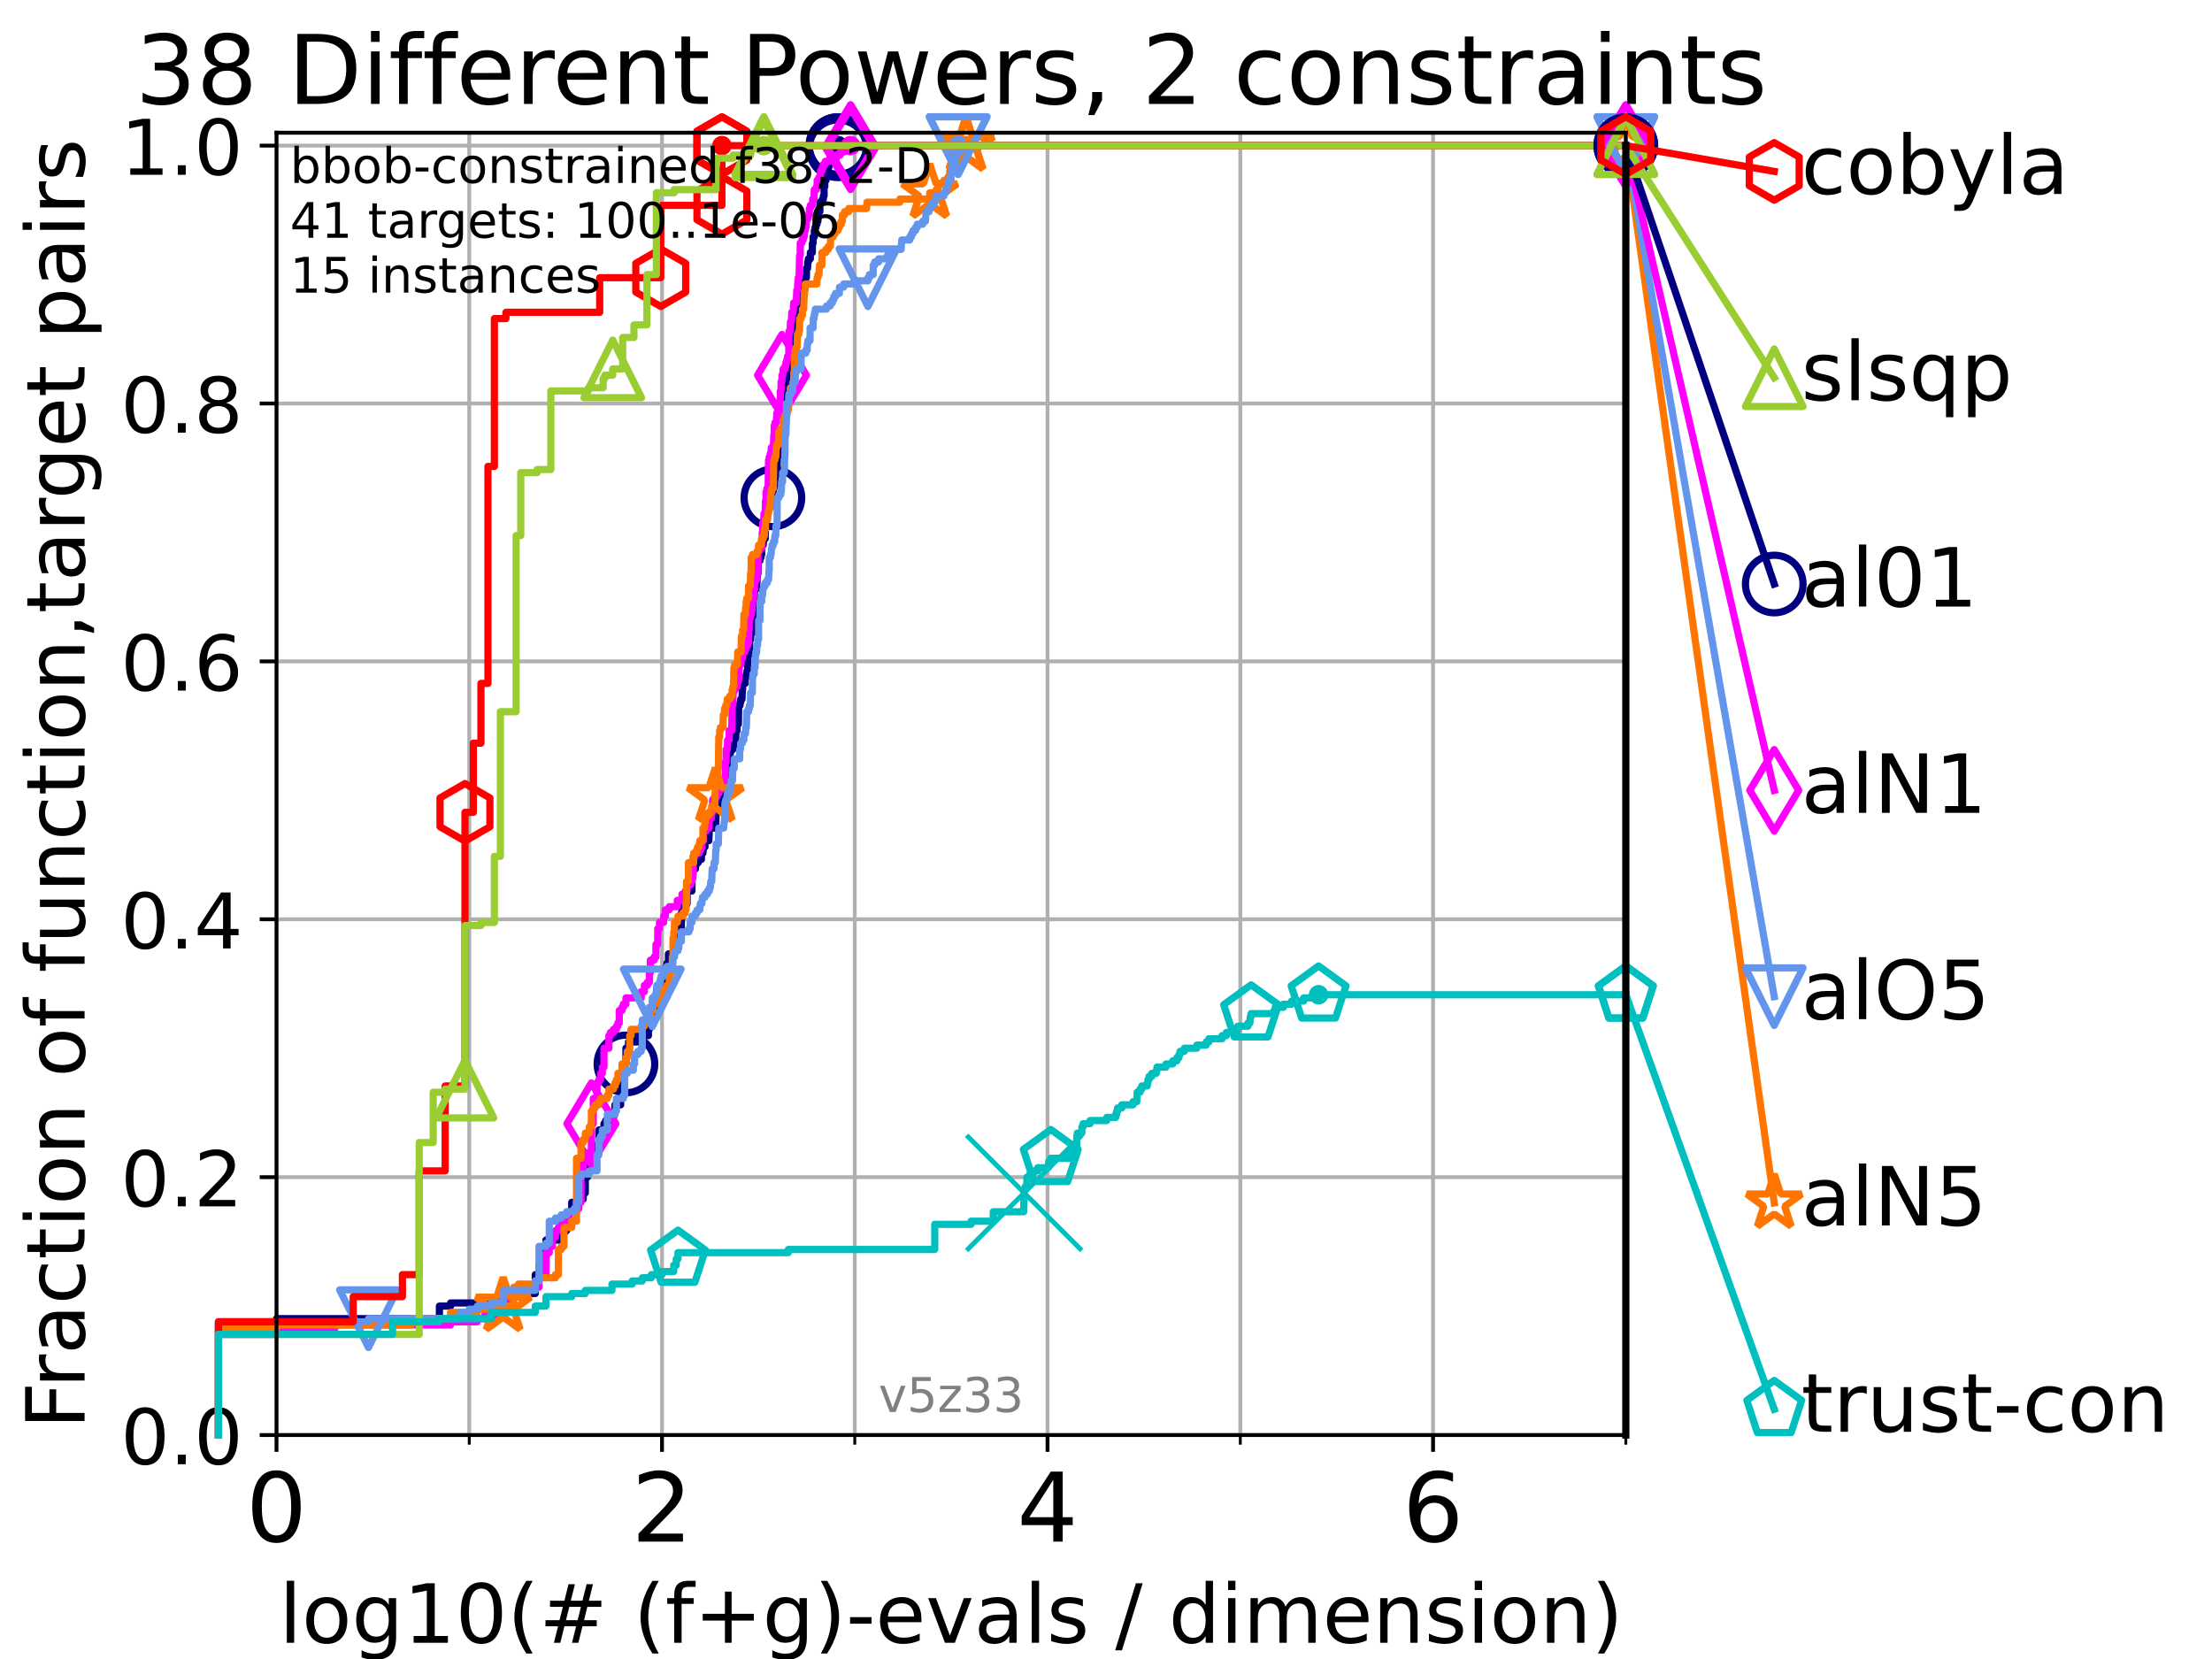<?xml version="1.0" encoding="utf-8" standalone="no"?>
<!DOCTYPE svg PUBLIC "-//W3C//DTD SVG 1.1//EN"
  "http://www.w3.org/Graphics/SVG/1.1/DTD/svg11.dtd">
<!-- Created with matplotlib (https://matplotlib.org/) -->
<svg height="345.6pt" version="1.1" viewBox="0 0 460.8 345.6" width="460.8pt" xmlns="http://www.w3.org/2000/svg" xmlns:xlink="http://www.w3.org/1999/xlink">
 <defs>
  <style type="text/css">*{stroke-linecap:butt;stroke-linejoin:round;}</style>
 </defs>
 <g id="figure_1">
  <g id="patch_1">
   <path d="M 0 345.6 
L 460.8 345.6 
L 460.8 0 
L 0 0 
z
" style="fill:#ffffff;"/>
  </g>
  <g id="axes_1">
   <g id="patch_2">
    <path d="M 57.6 298.944 
L 338.688 298.944 
L 338.688 27.648 
L 57.6 27.648 
z
" style="fill:#ffffff;"/>
   </g>
   <g id="matplotlib.axis_1">
    <g id="xtick_1">
     <g id="line2d_1">
      <path clip-path="url(#p86157f4a29)" d="M 57.6 298.944 
L 57.6 27.648 
" style="fill:none;stroke:#b0b0b0;stroke-linecap:square;stroke-width:0.8;"/>
     </g>
     <g id="line2d_2">
      <defs>
       <path d="M 0 0 
L 0 3.5 
" id="m3a1021cff5" style="stroke:#000000;stroke-width:0.8;"/>
      </defs>
      <g>
       <use style="stroke:#000000;stroke-width:0.8;" x="57.6" xlink:href="#m3a1021cff5" y="298.944"/>
      </g>
     </g>
     <g id="text_1">
      <!-- 0 -->
      <g transform="translate(51.237 321.141)scale(0.2 -0.2)">
       <defs>
        <path d="M 31.781 66.406 
Q 24.172 66.406 20.328 58.906 
Q 16.5 51.422 16.5 36.375 
Q 16.5 21.391 20.328 13.891 
Q 24.172 6.391 31.781 6.391 
Q 39.453 6.391 43.281 13.891 
Q 47.125 21.391 47.125 36.375 
Q 47.125 51.422 43.281 58.906 
Q 39.453 66.406 31.781 66.406 
z
M 31.781 74.219 
Q 44.047 74.219 50.516 64.516 
Q 56.984 54.828 56.984 36.375 
Q 56.984 17.969 50.516 8.266 
Q 44.047 -1.422 31.781 -1.422 
Q 19.531 -1.422 13.062 8.266 
Q 6.594 17.969 6.594 36.375 
Q 6.594 54.828 13.062 64.516 
Q 19.531 74.219 31.781 74.219 
z
" id="DejaVuSans-48"/>
       </defs>
       <use xlink:href="#DejaVuSans-48"/>
      </g>
     </g>
    </g>
    <g id="xtick_2">
     <g id="line2d_3">
      <path clip-path="url(#p86157f4a29)" d="M 137.911 298.944 
L 137.911 27.648 
" style="fill:none;stroke:#b0b0b0;stroke-linecap:square;stroke-width:0.8;"/>
     </g>
     <g id="line2d_4">
      <g>
       <use style="stroke:#000000;stroke-width:0.8;" x="137.911" xlink:href="#m3a1021cff5" y="298.944"/>
      </g>
     </g>
     <g id="text_2">
      <!-- 2 -->
      <g transform="translate(131.548 321.141)scale(0.2 -0.2)">
       <defs>
        <path d="M 19.188 8.297 
L 53.609 8.297 
L 53.609 0 
L 7.328 0 
L 7.328 8.297 
Q 12.938 14.109 22.625 23.891 
Q 32.328 33.688 34.812 36.531 
Q 39.547 41.844 41.422 45.531 
Q 43.312 49.219 43.312 52.781 
Q 43.312 58.594 39.234 62.25 
Q 35.156 65.922 28.609 65.922 
Q 23.969 65.922 18.812 64.312 
Q 13.672 62.703 7.812 59.422 
L 7.812 69.391 
Q 13.766 71.781 18.938 73 
Q 24.125 74.219 28.422 74.219 
Q 39.75 74.219 46.484 68.547 
Q 53.219 62.891 53.219 53.422 
Q 53.219 48.922 51.531 44.891 
Q 49.859 40.875 45.406 35.406 
Q 44.188 33.984 37.641 27.219 
Q 31.109 20.453 19.188 8.297 
z
" id="DejaVuSans-50"/>
       </defs>
       <use xlink:href="#DejaVuSans-50"/>
      </g>
     </g>
    </g>
    <g id="xtick_3">
     <g id="line2d_5">
      <path clip-path="url(#p86157f4a29)" d="M 218.222 298.944 
L 218.222 27.648 
" style="fill:none;stroke:#b0b0b0;stroke-linecap:square;stroke-width:0.8;"/>
     </g>
     <g id="line2d_6">
      <g>
       <use style="stroke:#000000;stroke-width:0.8;" x="218.222" xlink:href="#m3a1021cff5" y="298.944"/>
      </g>
     </g>
     <g id="text_3">
      <!-- 4 -->
      <g transform="translate(211.859 321.141)scale(0.2 -0.2)">
       <defs>
        <path d="M 37.797 64.312 
L 12.891 25.391 
L 37.797 25.391 
z
M 35.203 72.906 
L 47.609 72.906 
L 47.609 25.391 
L 58.016 25.391 
L 58.016 17.188 
L 47.609 17.188 
L 47.609 0 
L 37.797 0 
L 37.797 17.188 
L 4.891 17.188 
L 4.891 26.703 
z
" id="DejaVuSans-52"/>
       </defs>
       <use xlink:href="#DejaVuSans-52"/>
      </g>
     </g>
    </g>
    <g id="xtick_4">
     <g id="line2d_7">
      <path clip-path="url(#p86157f4a29)" d="M 298.533 298.944 
L 298.533 27.648 
" style="fill:none;stroke:#b0b0b0;stroke-linecap:square;stroke-width:0.8;"/>
     </g>
     <g id="line2d_8">
      <g>
       <use style="stroke:#000000;stroke-width:0.8;" x="298.533" xlink:href="#m3a1021cff5" y="298.944"/>
      </g>
     </g>
     <g id="text_4">
      <!-- 6 -->
      <g transform="translate(292.17 321.141)scale(0.2 -0.2)">
       <defs>
        <path d="M 33.016 40.375 
Q 26.375 40.375 22.484 35.828 
Q 18.609 31.297 18.609 23.391 
Q 18.609 15.531 22.484 10.953 
Q 26.375 6.391 33.016 6.391 
Q 39.656 6.391 43.531 10.953 
Q 47.406 15.531 47.406 23.391 
Q 47.406 31.297 43.531 35.828 
Q 39.656 40.375 33.016 40.375 
z
M 52.594 71.297 
L 52.594 62.312 
Q 48.875 64.062 45.094 64.984 
Q 41.312 65.922 37.594 65.922 
Q 27.828 65.922 22.672 59.328 
Q 17.531 52.734 16.797 39.406 
Q 19.672 43.656 24.016 45.922 
Q 28.375 48.188 33.594 48.188 
Q 44.578 48.188 50.953 41.516 
Q 57.328 34.859 57.328 23.391 
Q 57.328 12.156 50.688 5.359 
Q 44.047 -1.422 33.016 -1.422 
Q 20.359 -1.422 13.672 8.266 
Q 6.984 17.969 6.984 36.375 
Q 6.984 53.656 15.188 63.938 
Q 23.391 74.219 37.203 74.219 
Q 40.922 74.219 44.703 73.484 
Q 48.484 72.75 52.594 71.297 
z
" id="DejaVuSans-54"/>
       </defs>
       <use xlink:href="#DejaVuSans-54"/>
      </g>
     </g>
    </g>
    <g id="xtick_5">
     <g id="line2d_9">
      <path clip-path="url(#p86157f4a29)" d="M 97.755 298.944 
L 97.755 27.648 
" style="fill:none;stroke:#b0b0b0;stroke-linecap:square;stroke-width:0.8;"/>
     </g>
     <g id="line2d_10">
      <defs>
       <path d="M 0 0 
L 0 2 
" id="m095afdda63" style="stroke:#000000;stroke-width:0.6;"/>
      </defs>
      <g>
       <use style="stroke:#000000;stroke-width:0.6;" x="97.755" xlink:href="#m095afdda63" y="298.944"/>
      </g>
     </g>
    </g>
    <g id="xtick_6">
     <g id="line2d_11">
      <path clip-path="url(#p86157f4a29)" d="M 178.066 298.944 
L 178.066 27.648 
" style="fill:none;stroke:#b0b0b0;stroke-linecap:square;stroke-width:0.8;"/>
     </g>
     <g id="line2d_12">
      <g>
       <use style="stroke:#000000;stroke-width:0.6;" x="178.066" xlink:href="#m095afdda63" y="298.944"/>
      </g>
     </g>
    </g>
    <g id="xtick_7">
     <g id="line2d_13">
      <path clip-path="url(#p86157f4a29)" d="M 258.377 298.944 
L 258.377 27.648 
" style="fill:none;stroke:#b0b0b0;stroke-linecap:square;stroke-width:0.8;"/>
     </g>
     <g id="line2d_14">
      <g>
       <use style="stroke:#000000;stroke-width:0.6;" x="258.377" xlink:href="#m095afdda63" y="298.944"/>
      </g>
     </g>
    </g>
    <g id="xtick_8">
     <g id="line2d_15">
      <path clip-path="url(#p86157f4a29)" d="M 338.688 298.944 
L 338.688 27.648 
" style="fill:none;stroke:#b0b0b0;stroke-linecap:square;stroke-width:0.8;"/>
     </g>
     <g id="line2d_16">
      <g>
       <use style="stroke:#000000;stroke-width:0.6;" x="338.688" xlink:href="#m095afdda63" y="298.944"/>
      </g>
     </g>
    </g>
    <g id="text_5">
     <!-- log10(# (f+g)-evals / dimension) -->
     <g transform="translate(58.145 342.218)scale(0.17 -0.17)">
      <defs>
       <path d="M 9.422 75.984 
L 18.406 75.984 
L 18.406 0 
L 9.422 0 
z
" id="DejaVuSans-108"/>
       <path d="M 30.609 48.391 
Q 23.391 48.391 19.188 42.75 
Q 14.984 37.109 14.984 27.297 
Q 14.984 17.484 19.156 11.844 
Q 23.344 6.203 30.609 6.203 
Q 37.797 6.203 41.984 11.859 
Q 46.188 17.531 46.188 27.297 
Q 46.188 37.016 41.984 42.703 
Q 37.797 48.391 30.609 48.391 
z
M 30.609 56 
Q 42.328 56 49.016 48.375 
Q 55.719 40.766 55.719 27.297 
Q 55.719 13.875 49.016 6.219 
Q 42.328 -1.422 30.609 -1.422 
Q 18.844 -1.422 12.172 6.219 
Q 5.516 13.875 5.516 27.297 
Q 5.516 40.766 12.172 48.375 
Q 18.844 56 30.609 56 
z
" id="DejaVuSans-111"/>
       <path d="M 45.406 27.984 
Q 45.406 37.75 41.375 43.109 
Q 37.359 48.484 30.078 48.484 
Q 22.859 48.484 18.828 43.109 
Q 14.797 37.75 14.797 27.984 
Q 14.797 18.266 18.828 12.891 
Q 22.859 7.516 30.078 7.516 
Q 37.359 7.516 41.375 12.891 
Q 45.406 18.266 45.406 27.984 
z
M 54.391 6.781 
Q 54.391 -7.172 48.188 -13.984 
Q 42 -20.797 29.203 -20.797 
Q 24.469 -20.797 20.266 -20.094 
Q 16.062 -19.391 12.109 -17.922 
L 12.109 -9.188 
Q 16.062 -11.328 19.922 -12.344 
Q 23.781 -13.375 27.781 -13.375 
Q 36.625 -13.375 41.016 -8.766 
Q 45.406 -4.156 45.406 5.172 
L 45.406 9.625 
Q 42.625 4.781 38.281 2.391 
Q 33.938 0 27.875 0 
Q 17.828 0 11.672 7.656 
Q 5.516 15.328 5.516 27.984 
Q 5.516 40.672 11.672 48.328 
Q 17.828 56 27.875 56 
Q 33.938 56 38.281 53.609 
Q 42.625 51.219 45.406 46.391 
L 45.406 54.688 
L 54.391 54.688 
z
" id="DejaVuSans-103"/>
       <path d="M 12.406 8.297 
L 28.516 8.297 
L 28.516 63.922 
L 10.984 60.406 
L 10.984 69.391 
L 28.422 72.906 
L 38.281 72.906 
L 38.281 8.297 
L 54.391 8.297 
L 54.391 0 
L 12.406 0 
z
" id="DejaVuSans-49"/>
       <path d="M 31 75.875 
Q 24.469 64.656 21.281 53.656 
Q 18.109 42.672 18.109 31.391 
Q 18.109 20.125 21.312 9.062 
Q 24.516 -2 31 -13.188 
L 23.188 -13.188 
Q 15.875 -1.703 12.234 9.375 
Q 8.594 20.453 8.594 31.391 
Q 8.594 42.281 12.203 53.312 
Q 15.828 64.359 23.188 75.875 
z
" id="DejaVuSans-40"/>
       <path d="M 51.125 44 
L 36.922 44 
L 32.812 27.688 
L 47.125 27.688 
z
M 43.797 71.781 
L 38.719 51.516 
L 52.984 51.516 
L 58.109 71.781 
L 65.922 71.781 
L 60.891 51.516 
L 76.125 51.516 
L 76.125 44 
L 58.984 44 
L 54.984 27.688 
L 70.516 27.688 
L 70.516 20.219 
L 53.078 20.219 
L 48 0 
L 40.188 0 
L 45.219 20.219 
L 30.906 20.219 
L 25.875 0 
L 18.016 0 
L 23.094 20.219 
L 7.719 20.219 
L 7.719 27.688 
L 24.906 27.688 
L 29 44 
L 13.281 44 
L 13.281 51.516 
L 30.906 51.516 
L 35.891 71.781 
z
" id="DejaVuSans-35"/>
       <path id="DejaVuSans-32"/>
       <path d="M 37.109 75.984 
L 37.109 68.5 
L 28.516 68.5 
Q 23.688 68.5 21.797 66.547 
Q 19.922 64.594 19.922 59.516 
L 19.922 54.688 
L 34.719 54.688 
L 34.719 47.703 
L 19.922 47.703 
L 19.922 0 
L 10.891 0 
L 10.891 47.703 
L 2.297 47.703 
L 2.297 54.688 
L 10.891 54.688 
L 10.891 58.5 
Q 10.891 67.625 15.141 71.797 
Q 19.391 75.984 28.609 75.984 
z
" id="DejaVuSans-102"/>
       <path d="M 46 62.703 
L 46 35.5 
L 73.188 35.5 
L 73.188 27.203 
L 46 27.203 
L 46 0 
L 37.797 0 
L 37.797 27.203 
L 10.594 27.203 
L 10.594 35.5 
L 37.797 35.5 
L 37.797 62.703 
z
" id="DejaVuSans-43"/>
       <path d="M 8.016 75.875 
L 15.828 75.875 
Q 23.141 64.359 26.781 53.312 
Q 30.422 42.281 30.422 31.391 
Q 30.422 20.453 26.781 9.375 
Q 23.141 -1.703 15.828 -13.188 
L 8.016 -13.188 
Q 14.5 -2 17.703 9.062 
Q 20.906 20.125 20.906 31.391 
Q 20.906 42.672 17.703 53.656 
Q 14.5 64.656 8.016 75.875 
z
" id="DejaVuSans-41"/>
       <path d="M 4.891 31.391 
L 31.203 31.391 
L 31.203 23.391 
L 4.891 23.391 
z
" id="DejaVuSans-45"/>
       <path d="M 56.203 29.594 
L 56.203 25.203 
L 14.891 25.203 
Q 15.484 15.922 20.484 11.062 
Q 25.484 6.203 34.422 6.203 
Q 39.594 6.203 44.453 7.469 
Q 49.312 8.734 54.109 11.281 
L 54.109 2.781 
Q 49.266 0.734 44.188 -0.344 
Q 39.109 -1.422 33.891 -1.422 
Q 20.797 -1.422 13.156 6.188 
Q 5.516 13.812 5.516 26.812 
Q 5.516 40.234 12.766 48.109 
Q 20.016 56 32.328 56 
Q 43.359 56 49.781 48.891 
Q 56.203 41.797 56.203 29.594 
z
M 47.219 32.234 
Q 47.125 39.594 43.094 43.984 
Q 39.062 48.391 32.422 48.391 
Q 24.906 48.391 20.391 44.141 
Q 15.875 39.891 15.188 32.172 
z
" id="DejaVuSans-101"/>
       <path d="M 2.984 54.688 
L 12.5 54.688 
L 29.594 8.797 
L 46.688 54.688 
L 56.203 54.688 
L 35.688 0 
L 23.484 0 
z
" id="DejaVuSans-118"/>
       <path d="M 34.281 27.484 
Q 23.391 27.484 19.188 25 
Q 14.984 22.516 14.984 16.5 
Q 14.984 11.719 18.141 8.906 
Q 21.297 6.109 26.703 6.109 
Q 34.188 6.109 38.703 11.406 
Q 43.219 16.703 43.219 25.484 
L 43.219 27.484 
z
M 52.203 31.203 
L 52.203 0 
L 43.219 0 
L 43.219 8.297 
Q 40.141 3.328 35.547 0.953 
Q 30.953 -1.422 24.312 -1.422 
Q 15.922 -1.422 10.953 3.297 
Q 6 8.016 6 15.922 
Q 6 25.141 12.172 29.828 
Q 18.359 34.516 30.609 34.516 
L 43.219 34.516 
L 43.219 35.406 
Q 43.219 41.609 39.141 45 
Q 35.062 48.391 27.688 48.391 
Q 23 48.391 18.547 47.266 
Q 14.109 46.141 10.016 43.891 
L 10.016 52.203 
Q 14.938 54.109 19.578 55.047 
Q 24.219 56 28.609 56 
Q 40.484 56 46.344 49.844 
Q 52.203 43.703 52.203 31.203 
z
" id="DejaVuSans-97"/>
       <path d="M 44.281 53.078 
L 44.281 44.578 
Q 40.484 46.531 36.375 47.5 
Q 32.281 48.484 27.875 48.484 
Q 21.188 48.484 17.844 46.438 
Q 14.5 44.391 14.5 40.281 
Q 14.5 37.156 16.891 35.375 
Q 19.281 33.594 26.516 31.984 
L 29.594 31.297 
Q 39.156 29.25 43.188 25.516 
Q 47.219 21.781 47.219 15.094 
Q 47.219 7.469 41.188 3.016 
Q 35.156 -1.422 24.609 -1.422 
Q 20.219 -1.422 15.453 -0.562 
Q 10.688 0.297 5.422 2 
L 5.422 11.281 
Q 10.406 8.688 15.234 7.391 
Q 20.062 6.109 24.812 6.109 
Q 31.156 6.109 34.562 8.281 
Q 37.984 10.453 37.984 14.406 
Q 37.984 18.062 35.516 20.016 
Q 33.062 21.969 24.703 23.781 
L 21.578 24.516 
Q 13.234 26.266 9.516 29.906 
Q 5.812 33.547 5.812 39.891 
Q 5.812 47.609 11.281 51.797 
Q 16.75 56 26.812 56 
Q 31.781 56 36.172 55.266 
Q 40.578 54.547 44.281 53.078 
z
" id="DejaVuSans-115"/>
       <path d="M 25.391 72.906 
L 33.688 72.906 
L 8.297 -9.281 
L 0 -9.281 
z
" id="DejaVuSans-47"/>
       <path d="M 45.406 46.391 
L 45.406 75.984 
L 54.391 75.984 
L 54.391 0 
L 45.406 0 
L 45.406 8.203 
Q 42.578 3.328 38.25 0.953 
Q 33.938 -1.422 27.875 -1.422 
Q 17.969 -1.422 11.734 6.484 
Q 5.516 14.406 5.516 27.297 
Q 5.516 40.188 11.734 48.094 
Q 17.969 56 27.875 56 
Q 33.938 56 38.25 53.625 
Q 42.578 51.266 45.406 46.391 
z
M 14.797 27.297 
Q 14.797 17.391 18.875 11.75 
Q 22.953 6.109 30.078 6.109 
Q 37.203 6.109 41.297 11.75 
Q 45.406 17.391 45.406 27.297 
Q 45.406 37.203 41.297 42.844 
Q 37.203 48.484 30.078 48.484 
Q 22.953 48.484 18.875 42.844 
Q 14.797 37.203 14.797 27.297 
z
" id="DejaVuSans-100"/>
       <path d="M 9.422 54.688 
L 18.406 54.688 
L 18.406 0 
L 9.422 0 
z
M 9.422 75.984 
L 18.406 75.984 
L 18.406 64.594 
L 9.422 64.594 
z
" id="DejaVuSans-105"/>
       <path d="M 52 44.188 
Q 55.375 50.25 60.062 53.125 
Q 64.75 56 71.094 56 
Q 79.641 56 84.281 50.016 
Q 88.922 44.047 88.922 33.016 
L 88.922 0 
L 79.891 0 
L 79.891 32.719 
Q 79.891 40.578 77.094 44.375 
Q 74.312 48.188 68.609 48.188 
Q 61.625 48.188 57.562 43.547 
Q 53.516 38.922 53.516 30.906 
L 53.516 0 
L 44.484 0 
L 44.484 32.719 
Q 44.484 40.625 41.703 44.406 
Q 38.922 48.188 33.109 48.188 
Q 26.219 48.188 22.156 43.531 
Q 18.109 38.875 18.109 30.906 
L 18.109 0 
L 9.078 0 
L 9.078 54.688 
L 18.109 54.688 
L 18.109 46.188 
Q 21.188 51.219 25.484 53.609 
Q 29.781 56 35.688 56 
Q 41.656 56 45.828 52.969 
Q 50 49.953 52 44.188 
z
" id="DejaVuSans-109"/>
       <path d="M 54.891 33.016 
L 54.891 0 
L 45.906 0 
L 45.906 32.719 
Q 45.906 40.484 42.875 44.328 
Q 39.844 48.188 33.797 48.188 
Q 26.516 48.188 22.312 43.547 
Q 18.109 38.922 18.109 30.906 
L 18.109 0 
L 9.078 0 
L 9.078 54.688 
L 18.109 54.688 
L 18.109 46.188 
Q 21.344 51.125 25.703 53.562 
Q 30.078 56 35.797 56 
Q 45.219 56 50.047 50.172 
Q 54.891 44.344 54.891 33.016 
z
" id="DejaVuSans-110"/>
      </defs>
      <use xlink:href="#DejaVuSans-108"/>
      <use x="27.783" xlink:href="#DejaVuSans-111"/>
      <use x="88.965" xlink:href="#DejaVuSans-103"/>
      <use x="152.441" xlink:href="#DejaVuSans-49"/>
      <use x="216.064" xlink:href="#DejaVuSans-48"/>
      <use x="279.688" xlink:href="#DejaVuSans-40"/>
      <use x="318.701" xlink:href="#DejaVuSans-35"/>
      <use x="402.49" xlink:href="#DejaVuSans-32"/>
      <use x="434.277" xlink:href="#DejaVuSans-40"/>
      <use x="473.291" xlink:href="#DejaVuSans-102"/>
      <use x="508.496" xlink:href="#DejaVuSans-43"/>
      <use x="592.285" xlink:href="#DejaVuSans-103"/>
      <use x="655.762" xlink:href="#DejaVuSans-41"/>
      <use x="694.775" xlink:href="#DejaVuSans-45"/>
      <use x="730.859" xlink:href="#DejaVuSans-101"/>
      <use x="792.383" xlink:href="#DejaVuSans-118"/>
      <use x="851.562" xlink:href="#DejaVuSans-97"/>
      <use x="912.842" xlink:href="#DejaVuSans-108"/>
      <use x="940.625" xlink:href="#DejaVuSans-115"/>
      <use x="992.725" xlink:href="#DejaVuSans-32"/>
      <use x="1024.512" xlink:href="#DejaVuSans-47"/>
      <use x="1058.203" xlink:href="#DejaVuSans-32"/>
      <use x="1089.99" xlink:href="#DejaVuSans-100"/>
      <use x="1153.467" xlink:href="#DejaVuSans-105"/>
      <use x="1181.25" xlink:href="#DejaVuSans-109"/>
      <use x="1278.662" xlink:href="#DejaVuSans-101"/>
      <use x="1340.186" xlink:href="#DejaVuSans-110"/>
      <use x="1403.564" xlink:href="#DejaVuSans-115"/>
      <use x="1455.664" xlink:href="#DejaVuSans-105"/>
      <use x="1483.447" xlink:href="#DejaVuSans-111"/>
      <use x="1544.629" xlink:href="#DejaVuSans-110"/>
      <use x="1608.008" xlink:href="#DejaVuSans-41"/>
     </g>
    </g>
   </g>
   <g id="matplotlib.axis_2">
    <g id="ytick_1">
     <g id="line2d_17">
      <path clip-path="url(#p86157f4a29)" d="M 57.6 298.944 
L 338.688 298.944 
" style="fill:none;stroke:#b0b0b0;stroke-linecap:square;stroke-width:0.8;"/>
     </g>
     <g id="line2d_18">
      <defs>
       <path d="M 0 0 
L -3.5 0 
" id="mee77540f66" style="stroke:#000000;stroke-width:0.8;"/>
      </defs>
      <g>
       <use style="stroke:#000000;stroke-width:0.8;" x="57.6" xlink:href="#mee77540f66" y="298.944"/>
      </g>
     </g>
     <g id="text_6">
      <!-- 0.0 -->
      <g transform="translate(25.155 305.023)scale(0.16 -0.16)">
       <defs>
        <path d="M 10.688 12.406 
L 21 12.406 
L 21 0 
L 10.688 0 
z
" id="DejaVuSans-46"/>
       </defs>
       <use xlink:href="#DejaVuSans-48"/>
       <use x="63.623" xlink:href="#DejaVuSans-46"/>
       <use x="95.41" xlink:href="#DejaVuSans-48"/>
      </g>
     </g>
    </g>
    <g id="ytick_2">
     <g id="line2d_19">
      <path clip-path="url(#p86157f4a29)" d="M 57.6 245.222 
L 338.688 245.222 
" style="fill:none;stroke:#b0b0b0;stroke-linecap:square;stroke-width:0.8;"/>
     </g>
     <g id="line2d_20">
      <g>
       <use style="stroke:#000000;stroke-width:0.8;" x="57.6" xlink:href="#mee77540f66" y="245.222"/>
      </g>
     </g>
     <g id="text_7">
      <!-- 0.2 -->
      <g transform="translate(25.155 251.301)scale(0.16 -0.16)">
       <use xlink:href="#DejaVuSans-48"/>
       <use x="63.623" xlink:href="#DejaVuSans-46"/>
       <use x="95.41" xlink:href="#DejaVuSans-50"/>
      </g>
     </g>
    </g>
    <g id="ytick_3">
     <g id="line2d_21">
      <path clip-path="url(#p86157f4a29)" d="M 57.6 191.5 
L 338.688 191.5 
" style="fill:none;stroke:#b0b0b0;stroke-linecap:square;stroke-width:0.8;"/>
     </g>
     <g id="line2d_22">
      <g>
       <use style="stroke:#000000;stroke-width:0.8;" x="57.6" xlink:href="#mee77540f66" y="191.5"/>
      </g>
     </g>
     <g id="text_8">
      <!-- 0.4 -->
      <g transform="translate(25.155 197.579)scale(0.16 -0.16)">
       <use xlink:href="#DejaVuSans-48"/>
       <use x="63.623" xlink:href="#DejaVuSans-46"/>
       <use x="95.41" xlink:href="#DejaVuSans-52"/>
      </g>
     </g>
    </g>
    <g id="ytick_4">
     <g id="line2d_23">
      <path clip-path="url(#p86157f4a29)" d="M 57.6 137.778 
L 338.688 137.778 
" style="fill:none;stroke:#b0b0b0;stroke-linecap:square;stroke-width:0.8;"/>
     </g>
     <g id="line2d_24">
      <g>
       <use style="stroke:#000000;stroke-width:0.8;" x="57.6" xlink:href="#mee77540f66" y="137.778"/>
      </g>
     </g>
     <g id="text_9">
      <!-- 0.6 -->
      <g transform="translate(25.155 143.857)scale(0.16 -0.16)">
       <use xlink:href="#DejaVuSans-48"/>
       <use x="63.623" xlink:href="#DejaVuSans-46"/>
       <use x="95.41" xlink:href="#DejaVuSans-54"/>
      </g>
     </g>
    </g>
    <g id="ytick_5">
     <g id="line2d_25">
      <path clip-path="url(#p86157f4a29)" d="M 57.6 84.056 
L 338.688 84.056 
" style="fill:none;stroke:#b0b0b0;stroke-linecap:square;stroke-width:0.8;"/>
     </g>
     <g id="line2d_26">
      <g>
       <use style="stroke:#000000;stroke-width:0.8;" x="57.6" xlink:href="#mee77540f66" y="84.056"/>
      </g>
     </g>
     <g id="text_10">
      <!-- 0.8 -->
      <g transform="translate(25.155 90.135)scale(0.16 -0.16)">
       <defs>
        <path d="M 31.781 34.625 
Q 24.75 34.625 20.719 30.859 
Q 16.703 27.094 16.703 20.516 
Q 16.703 13.922 20.719 10.156 
Q 24.75 6.391 31.781 6.391 
Q 38.812 6.391 42.859 10.172 
Q 46.922 13.969 46.922 20.516 
Q 46.922 27.094 42.891 30.859 
Q 38.875 34.625 31.781 34.625 
z
M 21.922 38.812 
Q 15.578 40.375 12.031 44.719 
Q 8.5 49.078 8.5 55.328 
Q 8.5 64.062 14.719 69.141 
Q 20.953 74.219 31.781 74.219 
Q 42.672 74.219 48.875 69.141 
Q 55.078 64.062 55.078 55.328 
Q 55.078 49.078 51.531 44.719 
Q 48 40.375 41.703 38.812 
Q 48.828 37.156 52.797 32.312 
Q 56.781 27.484 56.781 20.516 
Q 56.781 9.906 50.312 4.234 
Q 43.844 -1.422 31.781 -1.422 
Q 19.734 -1.422 13.25 4.234 
Q 6.781 9.906 6.781 20.516 
Q 6.781 27.484 10.781 32.312 
Q 14.797 37.156 21.922 38.812 
z
M 18.312 54.391 
Q 18.312 48.734 21.844 45.562 
Q 25.391 42.391 31.781 42.391 
Q 38.141 42.391 41.719 45.562 
Q 45.312 48.734 45.312 54.391 
Q 45.312 60.062 41.719 63.234 
Q 38.141 66.406 31.781 66.406 
Q 25.391 66.406 21.844 63.234 
Q 18.312 60.062 18.312 54.391 
z
" id="DejaVuSans-56"/>
       </defs>
       <use xlink:href="#DejaVuSans-48"/>
       <use x="63.623" xlink:href="#DejaVuSans-46"/>
       <use x="95.41" xlink:href="#DejaVuSans-56"/>
      </g>
     </g>
    </g>
    <g id="ytick_6">
     <g id="line2d_27">
      <path clip-path="url(#p86157f4a29)" d="M 57.6 30.334 
L 338.688 30.334 
" style="fill:none;stroke:#b0b0b0;stroke-linecap:square;stroke-width:0.8;"/>
     </g>
     <g id="line2d_28">
      <g>
       <use style="stroke:#000000;stroke-width:0.8;" x="57.6" xlink:href="#mee77540f66" y="30.334"/>
      </g>
     </g>
     <g id="text_11">
      <!-- 1.0 -->
      <g transform="translate(25.155 36.413)scale(0.16 -0.16)">
       <use xlink:href="#DejaVuSans-49"/>
       <use x="63.623" xlink:href="#DejaVuSans-46"/>
       <use x="95.41" xlink:href="#DejaVuSans-48"/>
      </g>
     </g>
    </g>
    <g id="text_12">
     <!-- Fraction of function,target pairs -->
     <g transform="translate(17.62 297.681)rotate(-90)scale(0.17 -0.17)">
      <defs>
       <path d="M 9.812 72.906 
L 51.703 72.906 
L 51.703 64.594 
L 19.672 64.594 
L 19.672 43.109 
L 48.578 43.109 
L 48.578 34.812 
L 19.672 34.812 
L 19.672 0 
L 9.812 0 
z
" id="DejaVuSans-70"/>
       <path d="M 41.109 46.297 
Q 39.594 47.172 37.812 47.578 
Q 36.031 48 33.891 48 
Q 26.266 48 22.188 43.047 
Q 18.109 38.094 18.109 28.812 
L 18.109 0 
L 9.078 0 
L 9.078 54.688 
L 18.109 54.688 
L 18.109 46.188 
Q 20.953 51.172 25.484 53.578 
Q 30.031 56 36.531 56 
Q 37.453 56 38.578 55.875 
Q 39.703 55.766 41.062 55.516 
z
" id="DejaVuSans-114"/>
       <path d="M 48.781 52.594 
L 48.781 44.188 
Q 44.969 46.297 41.141 47.344 
Q 37.312 48.391 33.406 48.391 
Q 24.656 48.391 19.812 42.844 
Q 14.984 37.312 14.984 27.297 
Q 14.984 17.281 19.812 11.734 
Q 24.656 6.203 33.406 6.203 
Q 37.312 6.203 41.141 7.25 
Q 44.969 8.297 48.781 10.406 
L 48.781 2.094 
Q 45.016 0.344 40.984 -0.531 
Q 36.969 -1.422 32.422 -1.422 
Q 20.062 -1.422 12.781 6.344 
Q 5.516 14.109 5.516 27.297 
Q 5.516 40.672 12.859 48.328 
Q 20.219 56 33.016 56 
Q 37.156 56 41.109 55.141 
Q 45.062 54.297 48.781 52.594 
z
" id="DejaVuSans-99"/>
       <path d="M 18.312 70.219 
L 18.312 54.688 
L 36.812 54.688 
L 36.812 47.703 
L 18.312 47.703 
L 18.312 18.016 
Q 18.312 11.328 20.141 9.422 
Q 21.969 7.516 27.594 7.516 
L 36.812 7.516 
L 36.812 0 
L 27.594 0 
Q 17.188 0 13.234 3.875 
Q 9.281 7.766 9.281 18.016 
L 9.281 47.703 
L 2.688 47.703 
L 2.688 54.688 
L 9.281 54.688 
L 9.281 70.219 
z
" id="DejaVuSans-116"/>
       <path d="M 8.5 21.578 
L 8.5 54.688 
L 17.484 54.688 
L 17.484 21.922 
Q 17.484 14.156 20.5 10.266 
Q 23.531 6.391 29.594 6.391 
Q 36.859 6.391 41.078 11.031 
Q 45.312 15.672 45.312 23.688 
L 45.312 54.688 
L 54.297 54.688 
L 54.297 0 
L 45.312 0 
L 45.312 8.406 
Q 42.047 3.422 37.719 1 
Q 33.406 -1.422 27.688 -1.422 
Q 18.266 -1.422 13.375 4.438 
Q 8.5 10.297 8.5 21.578 
z
M 31.109 56 
z
" id="DejaVuSans-117"/>
       <path d="M 11.719 12.406 
L 22.016 12.406 
L 22.016 4 
L 14.016 -11.625 
L 7.719 -11.625 
L 11.719 4 
z
" id="DejaVuSans-44"/>
       <path d="M 18.109 8.203 
L 18.109 -20.797 
L 9.078 -20.797 
L 9.078 54.688 
L 18.109 54.688 
L 18.109 46.391 
Q 20.953 51.266 25.266 53.625 
Q 29.594 56 35.594 56 
Q 45.562 56 51.781 48.094 
Q 58.016 40.188 58.016 27.297 
Q 58.016 14.406 51.781 6.484 
Q 45.562 -1.422 35.594 -1.422 
Q 29.594 -1.422 25.266 0.953 
Q 20.953 3.328 18.109 8.203 
z
M 48.688 27.297 
Q 48.688 37.203 44.609 42.844 
Q 40.531 48.484 33.406 48.484 
Q 26.266 48.484 22.188 42.844 
Q 18.109 37.203 18.109 27.297 
Q 18.109 17.391 22.188 11.75 
Q 26.266 6.109 33.406 6.109 
Q 40.531 6.109 44.609 11.75 
Q 48.688 17.391 48.688 27.297 
z
" id="DejaVuSans-112"/>
      </defs>
      <use xlink:href="#DejaVuSans-70"/>
      <use x="50.27" xlink:href="#DejaVuSans-114"/>
      <use x="91.383" xlink:href="#DejaVuSans-97"/>
      <use x="152.662" xlink:href="#DejaVuSans-99"/>
      <use x="207.643" xlink:href="#DejaVuSans-116"/>
      <use x="246.852" xlink:href="#DejaVuSans-105"/>
      <use x="274.635" xlink:href="#DejaVuSans-111"/>
      <use x="335.816" xlink:href="#DejaVuSans-110"/>
      <use x="399.195" xlink:href="#DejaVuSans-32"/>
      <use x="430.982" xlink:href="#DejaVuSans-111"/>
      <use x="492.164" xlink:href="#DejaVuSans-102"/>
      <use x="527.369" xlink:href="#DejaVuSans-32"/>
      <use x="559.156" xlink:href="#DejaVuSans-102"/>
      <use x="594.361" xlink:href="#DejaVuSans-117"/>
      <use x="657.74" xlink:href="#DejaVuSans-110"/>
      <use x="721.119" xlink:href="#DejaVuSans-99"/>
      <use x="776.1" xlink:href="#DejaVuSans-116"/>
      <use x="815.309" xlink:href="#DejaVuSans-105"/>
      <use x="843.092" xlink:href="#DejaVuSans-111"/>
      <use x="904.273" xlink:href="#DejaVuSans-110"/>
      <use x="967.652" xlink:href="#DejaVuSans-44"/>
      <use x="999.439" xlink:href="#DejaVuSans-116"/>
      <use x="1038.648" xlink:href="#DejaVuSans-97"/>
      <use x="1099.928" xlink:href="#DejaVuSans-114"/>
      <use x="1139.291" xlink:href="#DejaVuSans-103"/>
      <use x="1202.768" xlink:href="#DejaVuSans-101"/>
      <use x="1264.291" xlink:href="#DejaVuSans-116"/>
      <use x="1303.5" xlink:href="#DejaVuSans-32"/>
      <use x="1335.287" xlink:href="#DejaVuSans-112"/>
      <use x="1398.764" xlink:href="#DejaVuSans-97"/>
      <use x="1460.043" xlink:href="#DejaVuSans-105"/>
      <use x="1487.826" xlink:href="#DejaVuSans-114"/>
      <use x="1528.939" xlink:href="#DejaVuSans-115"/>
     </g>
    </g>
   </g>
   <g id="line2d_29">
    <defs>
     <path d="M 0 1.5 
C 0.398 1.5 0.779 1.342 1.061 1.061 
C 1.342 0.779 1.5 0.398 1.5 0 
C 1.5 -0.398 1.342 -0.779 1.061 -1.061 
C 0.779 -1.342 0.398 -1.5 0 -1.5 
C -0.398 -1.5 -0.779 -1.342 -1.061 -1.061 
C -1.342 -0.779 -1.5 -0.398 -1.5 0 
C -1.5 0.398 -1.342 0.779 -1.061 1.061 
C -0.779 1.342 -0.398 1.5 0 1.5 
z
" id="mc8ab967c08" style="stroke:#000080;"/>
    </defs>
    <g>
     <use style="fill:#000080;stroke:#000080;" x="174.563" xlink:href="#mc8ab967c08" y="30.334"/>
     <use style="fill:#000080;stroke:#000080;" x="174.563" xlink:href="#mc8ab967c08" y="30.334"/>
    </g>
   </g>
   <g id="line2d_30">
    <path d="M 45.512 298.944 
L 45.512 275.359 
L 57.6 275.359 
L 57.6 274.704 
L 91.535 274.704 
L 91.535 272.083 
L 93.864 272.083 
L 93.864 271.428 
L 100.935 271.428 
L 100.935 270.773 
L 104.826 270.773 
L 104.826 270.118 
L 105.952 270.118 
L 105.952 269.462 
L 111.506 269.462 
L 111.506 265.532 
L 112.281 265.532 
L 112.281 263.566 
L 113.735 263.566 
L 113.735 258.325 
L 116.914 258.325 
L 116.914 257.015 
L 117.486 257.015 
L 117.486 256.36 
L 118.04 256.36 
L 118.04 253.084 
L 118.577 253.084 
L 118.577 252.429 
L 119.097 252.429 
L 119.097 250.463 
L 120.572 250.463 
L 120.572 249.808 
L 121.49 249.808 
L 121.49 248.498 
L 121.931 248.498 
L 121.931 245.222 
L 122.362 245.222 
L 122.362 242.601 
L 122.782 242.601 
L 122.782 240.636 
L 123.193 240.636 
L 123.193 239.981 
L 123.594 239.981 
L 123.594 239.326 
L 123.985 239.326 
L 123.985 238.671 
L 124.744 238.671 
L 124.744 235.395 
L 125.823 235.395 
L 125.823 234.085 
L 126.168 234.085 
L 126.168 233.429 
L 127.165 233.429 
L 127.165 232.774 
L 127.799 232.774 
L 127.799 232.119 
L 128.108 232.119 
L 128.108 230.154 
L 129.291 230.154 
L 129.291 227.533 
L 129.574 227.533 
L 129.574 222.947 
L 130.128 222.947 
L 130.128 221.637 
L 130.398 221.637 
L 130.398 218.361 
L 130.927 218.361 
L 130.927 217.051 
L 132.894 217.051 
L 132.894 215.74 
L 135.077 215.74 
L 135.077 214.43 
L 135.281 214.43 
L 135.281 211.81 
L 135.682 211.81 
L 135.682 211.154 
L 135.879 211.154 
L 135.879 210.499 
L 136.457 210.499 
L 136.457 207.879 
L 136.832 207.879 
L 136.832 205.913 
L 137.559 205.913 
L 137.559 205.258 
L 138.426 205.258 
L 138.426 202.638 
L 138.762 202.638 
L 138.762 201.327 
L 138.927 201.327 
L 138.927 200.672 
L 139.253 200.672 
L 139.253 198.707 
L 140.348 198.707 
L 140.348 198.052 
L 140.797 198.052 
L 140.797 197.396 
L 141.379 197.396 
L 141.379 194.121 
L 141.941 194.121 
L 141.941 190.19 
L 142.079 190.19 
L 142.079 189.535 
L 142.352 189.535 
L 142.352 188.879 
L 142.884 188.879 
L 142.884 188.224 
L 143.144 188.224 
L 143.144 185.604 
L 144.148 185.604 
L 144.148 182.983 
L 144.27 182.983 
L 144.27 181.018 
L 144.865 181.018 
L 144.865 180.363 
L 144.982 180.363 
L 144.982 179.707 
L 145.441 179.707 
L 145.441 179.052 
L 146.107 179.052 
L 146.107 177.742 
L 146.431 177.742 
L 146.538 176.432 
L 146.854 176.432 
L 146.854 175.121 
L 147.67 175.121 
L 147.77 172.501 
L 148.92 172.501 
L 148.92 171.846 
L 149.104 171.846 
L 149.196 169.225 
L 149.287 169.225 
L 149.287 167.915 
L 149.647 167.915 
L 149.647 167.26 
L 149.824 167.26 
L 149.824 166.604 
L 150.258 166.604 
L 150.258 165.949 
L 150.599 165.949 
L 150.599 165.294 
L 151.097 165.294 
L 151.097 162.674 
L 151.422 162.674 
L 151.502 160.708 
L 151.661 160.708 
L 151.661 160.053 
L 151.819 160.053 
L 151.819 159.398 
L 151.975 159.398 
L 152.053 156.777 
L 152.207 156.777 
L 152.207 156.122 
L 152.662 156.122 
L 152.662 155.467 
L 152.885 155.467 
L 152.885 154.812 
L 153.251 154.812 
L 153.323 152.191 
L 153.538 152.191 
L 153.538 150.881 
L 153.82 150.881 
L 153.89 146.95 
L 154.167 146.95 
L 154.167 146.295 
L 154.304 146.295 
L 154.304 145.64 
L 154.574 145.64 
L 154.641 143.674 
L 154.708 143.674 
L 154.708 142.364 
L 155.232 142.364 
L 155.232 141.054 
L 155.489 141.054 
L 155.489 140.399 
L 155.616 140.399 
L 155.616 139.743 
L 155.742 139.743 
L 155.804 136.468 
L 156.053 136.468 
L 156.053 135.157 
L 156.175 135.157 
L 156.175 133.192 
L 156.358 133.192 
L 156.418 131.882 
L 156.718 131.882 
L 156.777 130.571 
L 156.836 130.571 
L 156.895 127.296 
L 156.953 127.296 
L 157.012 124.675 
L 157.128 124.675 
L 157.186 122.71 
L 157.585 122.71 
L 157.585 121.399 
L 157.698 121.399 
L 157.754 119.434 
L 157.921 119.434 
L 157.921 116.813 
L 158.304 116.813 
L 158.304 116.158 
L 158.519 116.158 
L 158.519 115.503 
L 158.679 115.503 
L 158.679 113.538 
L 158.994 113.538 
L 159.046 112.227 
L 159.406 112.227 
L 159.457 108.952 
L 159.558 108.952 
L 159.558 106.331 
L 159.708 106.331 
L 159.708 105.676 
L 160.49 105.676 
L 160.585 103.71 
L 161.008 103.71 
L 161.1 101.745 
L 161.238 101.745 
L 161.238 101.09 
L 161.466 101.09 
L 161.511 99.124 
L 161.645 99.124 
L 161.645 98.469 
L 161.867 98.469 
L 161.956 95.194 
L 162.043 95.194 
L 162.043 93.883 
L 162.432 93.883 
L 162.517 91.918 
L 162.645 91.918 
L 162.645 91.263 
L 163.021 91.263 
L 163.021 90.608 
L 163.144 90.608 
L 163.144 89.952 
L 163.267 89.952 
L 163.307 87.987 
L 163.429 87.987 
L 163.469 86.022 
L 163.63 86.022 
L 163.67 82.746 
L 163.749 82.746 
L 163.789 81.435 
L 164.063 81.435 
L 164.141 78.815 
L 164.218 78.815 
L 164.218 78.16 
L 164.448 78.16 
L 164.448 76.849 
L 164.788 76.849 
L 164.862 75.539 
L 165.519 75.539 
L 165.626 70.298 
L 165.768 70.298 
L 165.768 69.643 
L 165.943 69.643 
L 165.978 65.712 
L 166.152 65.712 
L 166.152 64.402 
L 166.289 64.402 
L 166.289 63.091 
L 166.46 63.091 
L 166.528 61.126 
L 166.829 61.126 
L 166.829 60.471 
L 167.191 60.471 
L 167.191 59.816 
L 167.449 59.816 
L 167.449 59.161 
L 167.704 59.161 
L 167.767 57.85 
L 167.986 57.85 
L 168.017 55.885 
L 168.233 55.885 
L 168.263 54.575 
L 168.385 54.575 
L 168.385 53.919 
L 168.806 53.919 
L 168.806 52.609 
L 169.216 52.609 
L 169.245 50.644 
L 169.389 50.644 
L 169.389 49.333 
L 169.645 49.333 
L 169.645 48.023 
L 169.786 48.023 
L 169.786 47.368 
L 169.981 47.368 
L 169.981 46.713 
L 170.201 46.713 
L 170.201 46.058 
L 170.392 46.058 
L 170.473 44.092 
L 170.794 44.092 
L 170.794 42.127 
L 171.315 42.127 
L 171.315 41.472 
L 171.519 41.472 
L 171.519 40.816 
L 171.671 40.816 
L 171.671 38.851 
L 171.821 38.851 
L 171.821 37.541 
L 172.094 37.541 
L 172.094 36.23 
L 172.482 36.23 
L 172.578 34.92 
L 172.649 34.92 
L 172.649 34.265 
L 172.956 34.265 
L 172.956 33.61 
L 173.417 33.61 
L 173.463 30.989 
L 174.563 30.989 
L 174.563 30.334 
L 338.688 30.334 
L 338.688 30.334 
" style="fill:none;stroke:#000080;stroke-linecap:square;stroke-width:1.5;"/>
   </g>
   <g id="line2d_31">
    <defs>
     <path d="M 0 6 
C 1.591 6 3.117 5.368 4.243 4.243 
C 5.368 3.117 6 1.591 6 0 
C 6 -1.591 5.368 -3.117 4.243 -4.243 
C 3.117 -5.368 1.591 -6 0 -6 
C -1.591 -6 -3.117 -5.368 -4.243 -4.243 
C -5.368 -3.117 -6 -1.591 -6 0 
C -6 1.591 -5.368 3.117 -4.243 4.243 
C -3.117 5.368 -1.591 6 0 6 
z
" id="m92d9595890" style="stroke:#000080;stroke-width:1.5;"/>
    </defs>
    <g>
     <use style="fill-opacity:0;stroke:#000080;stroke-width:1.5;" x="130.398" xlink:href="#m92d9595890" y="221.637"/>
     <use style="fill-opacity:0;stroke:#000080;stroke-width:1.5;" x="161.008" xlink:href="#m92d9595890" y="103.71"/>
     <use style="fill-opacity:0;stroke:#000080;stroke-width:1.5;" x="174.563" xlink:href="#m92d9595890" y="30.989"/>
     <use style="fill-opacity:0;stroke:#000080;stroke-width:1.5;" x="174.563" xlink:href="#m92d9595890" y="30.334"/>
     <use style="fill-opacity:0;stroke:#000080;stroke-width:1.5;" x="174.563" xlink:href="#m92d9595890" y="30.334"/>
     <use style="fill-opacity:0;stroke:#000080;stroke-width:1.5;" x="338.688" xlink:href="#m92d9595890" y="30.334"/>
    </g>
   </g>
   <g id="line2d_32">
    <path style="fill:none;stroke:#000080;stroke-linecap:square;stroke-width:1.5;"/>
    <g/>
   </g>
   <g id="line2d_33">
    <defs>
     <path d="M 0 1.5 
C 0.398 1.5 0.779 1.342 1.061 1.061 
C 1.342 0.779 1.5 0.398 1.5 0 
C 1.5 -0.398 1.342 -0.779 1.061 -1.061 
C 0.779 -1.342 0.398 -1.5 0 -1.5 
C -0.398 -1.5 -0.779 -1.342 -1.061 -1.061 
C -1.342 -0.779 -1.5 -0.398 -1.5 0 
C -1.5 0.398 -1.342 0.779 -1.061 1.061 
C -0.779 1.342 -0.398 1.5 0 1.5 
z
" id="mc73f7db121" style="stroke:#ff00ff;"/>
    </defs>
    <g>
     <use style="fill:#ff00ff;stroke:#ff00ff;" x="177.19" xlink:href="#mc73f7db121" y="30.334"/>
     <use style="fill:#ff00ff;stroke:#ff00ff;" x="177.19" xlink:href="#mc73f7db121" y="30.334"/>
    </g>
   </g>
   <g id="line2d_34">
    <path d="M 45.512 298.944 
L 45.512 277.979 
L 57.6 277.979 
L 57.6 277.324 
L 69.688 277.324 
L 69.688 276.014 
L 93.864 276.014 
L 93.864 275.359 
L 99.418 275.359 
L 99.418 274.704 
L 100.935 274.704 
L 100.935 274.048 
L 104.826 274.048 
L 104.826 273.393 
L 105.952 273.393 
L 105.952 269.462 
L 108.006 269.462 
L 108.006 268.807 
L 108.949 268.807 
L 108.949 268.152 
L 112.281 268.152 
L 112.281 266.187 
L 113.023 266.187 
L 113.023 265.532 
L 113.735 265.532 
L 113.735 260.946 
L 114.419 260.946 
L 114.419 259.635 
L 115.077 259.635 
L 115.077 257.67 
L 115.711 257.67 
L 115.711 256.36 
L 116.323 256.36 
L 116.323 255.704 
L 116.914 255.704 
L 116.914 255.049 
L 117.486 255.049 
L 117.486 254.394 
L 118.04 254.394 
L 118.04 253.739 
L 118.577 253.739 
L 118.577 252.429 
L 120.094 252.429 
L 120.094 251.773 
L 120.572 251.773 
L 120.572 250.463 
L 121.037 250.463 
L 121.037 244.567 
L 121.49 244.567 
L 121.49 240.636 
L 122.782 240.636 
L 122.782 239.981 
L 123.193 239.981 
L 123.193 234.085 
L 123.594 234.085 
L 123.594 228.843 
L 124.369 228.843 
L 124.369 225.568 
L 124.744 225.568 
L 124.744 224.912 
L 125.111 224.912 
L 125.111 223.602 
L 125.471 223.602 
L 125.471 222.292 
L 125.823 222.292 
L 125.823 218.361 
L 126.839 218.361 
L 126.839 215.74 
L 127.165 215.74 
L 127.165 215.085 
L 127.799 215.085 
L 127.799 214.43 
L 128.411 214.43 
L 128.411 213.775 
L 128.709 213.775 
L 128.709 213.12 
L 129.002 213.12 
L 129.002 210.499 
L 129.574 210.499 
L 129.574 209.844 
L 129.853 209.844 
L 129.853 209.189 
L 130.398 209.189 
L 130.398 207.879 
L 133.578 207.879 
L 133.578 206.568 
L 134.236 206.568 
L 134.236 205.258 
L 134.87 205.258 
L 134.87 204.603 
L 135.281 204.603 
L 135.281 202.638 
L 135.482 202.638 
L 135.482 200.017 
L 136.266 200.017 
L 136.266 199.362 
L 136.645 199.362 
L 136.645 196.741 
L 137.016 196.741 
L 137.016 193.465 
L 137.38 193.465 
L 137.38 192.155 
L 138.256 192.155 
L 138.256 190.845 
L 138.595 190.845 
L 138.595 189.535 
L 139.414 189.535 
L 139.414 188.879 
L 141.09 188.879 
L 141.09 187.569 
L 142.079 187.569 
L 142.079 186.259 
L 142.753 186.259 
L 142.753 185.604 
L 143.144 185.604 
L 143.144 184.949 
L 143.273 184.949 
L 143.273 184.293 
L 143.903 184.293 
L 143.903 183.638 
L 144.148 183.638 
L 144.148 182.983 
L 144.27 182.983 
L 144.27 182.328 
L 144.391 182.328 
L 144.391 178.397 
L 144.748 178.397 
L 144.748 177.742 
L 145.666 177.742 
L 145.666 177.087 
L 145.998 177.087 
L 145.998 176.432 
L 146.216 176.432 
L 146.216 175.121 
L 146.538 175.121 
L 146.538 173.156 
L 147.062 173.156 
L 147.062 172.501 
L 147.67 172.501 
L 147.67 170.535 
L 148.161 170.535 
L 148.258 169.225 
L 148.45 169.225 
L 148.45 166.604 
L 148.827 166.604 
L 148.827 165.949 
L 149.378 165.949 
L 149.378 165.294 
L 149.735 165.294 
L 149.735 164.639 
L 150.086 164.639 
L 150.086 163.329 
L 151.097 163.329 
L 151.097 158.743 
L 151.26 158.743 
L 151.26 156.122 
L 151.502 156.122 
L 151.582 154.157 
L 151.897 154.157 
L 151.897 152.191 
L 152.436 152.191 
L 152.512 146.95 
L 152.662 146.95 
L 152.737 144.33 
L 152.811 144.33 
L 152.811 143.674 
L 153.178 143.674 
L 153.178 143.019 
L 153.538 143.019 
L 153.538 142.364 
L 153.68 142.364 
L 153.68 141.709 
L 153.89 141.709 
L 153.96 138.433 
L 154.372 138.433 
L 154.372 137.123 
L 154.641 137.123 
L 154.641 135.813 
L 155.168 135.813 
L 155.168 135.157 
L 155.361 135.157 
L 155.361 134.502 
L 155.742 134.502 
L 155.742 133.847 
L 155.929 133.847 
L 155.991 131.227 
L 156.053 131.227 
L 156.114 128.606 
L 156.358 128.606 
L 156.358 127.951 
L 156.539 127.951 
L 156.539 127.296 
L 156.658 127.296 
L 156.658 125.985 
L 156.777 125.985 
L 156.777 124.675 
L 157.012 124.675 
L 157.07 122.71 
L 157.186 122.71 
L 157.186 121.399 
L 157.301 121.399 
L 157.301 120.744 
L 157.642 120.744 
L 157.642 119.434 
L 157.865 119.434 
L 157.921 114.848 
L 158.195 114.848 
L 158.195 114.193 
L 158.679 114.193 
L 158.785 110.917 
L 158.89 110.917 
L 158.89 108.952 
L 159.046 108.952 
L 159.15 106.986 
L 159.406 106.986 
L 159.457 104.366 
L 159.558 104.366 
L 159.608 102.4 
L 159.758 102.4 
L 159.758 101.745 
L 160.006 101.745 
L 160.103 95.849 
L 160.249 95.849 
L 160.249 95.194 
L 160.442 95.194 
L 160.442 94.538 
L 160.585 94.538 
L 160.68 93.228 
L 161.1 93.228 
L 161.192 90.608 
L 161.284 90.608 
L 161.284 88.642 
L 161.466 88.642 
L 161.466 87.987 
L 161.735 87.987 
L 161.823 86.022 
L 162.043 86.022 
L 162.043 85.366 
L 162.432 85.366 
L 162.475 83.401 
L 162.56 83.401 
L 162.56 81.435 
L 162.687 81.435 
L 162.729 79.47 
L 162.896 79.47 
L 162.896 78.16 
L 163.062 78.16 
L 163.144 76.849 
L 163.55 76.849 
L 163.55 76.194 
L 163.709 76.194 
L 163.709 75.539 
L 163.907 75.539 
L 163.907 74.884 
L 164.063 74.884 
L 164.063 74.229 
L 164.295 74.229 
L 164.372 68.988 
L 164.6 68.988 
L 164.675 67.022 
L 164.862 67.022 
L 164.936 65.057 
L 165.23 65.057 
L 165.339 63.091 
L 165.873 63.091 
L 165.978 60.471 
L 166.117 60.471 
L 166.221 58.505 
L 166.289 58.505 
L 166.289 57.85 
L 166.46 57.85 
L 166.561 53.264 
L 166.696 53.264 
L 166.696 50.644 
L 167.027 50.644 
L 167.027 49.988 
L 167.32 49.988 
L 167.32 49.333 
L 167.513 49.333 
L 167.577 48.023 
L 167.767 48.023 
L 167.767 47.368 
L 167.923 47.368 
L 167.955 46.058 
L 168.079 46.058 
L 168.079 45.402 
L 168.385 45.402 
L 168.385 44.747 
L 168.597 44.747 
L 168.597 43.437 
L 168.806 43.437 
L 168.806 42.782 
L 169.245 42.782 
L 169.303 41.472 
L 169.588 41.472 
L 169.617 39.506 
L 170.092 39.506 
L 170.092 38.851 
L 170.229 38.851 
L 170.229 37.541 
L 170.607 37.541 
L 170.607 36.886 
L 170.925 36.886 
L 170.925 35.575 
L 171.289 35.575 
L 171.289 34.92 
L 171.494 34.92 
L 171.494 34.265 
L 171.921 34.265 
L 171.921 33.61 
L 172.839 33.61 
L 172.839 32.955 
L 174.24 32.955 
L 174.24 32.3 
L 175.005 32.3 
L 175.005 31.644 
L 175.837 31.644 
L 175.837 30.989 
L 177.19 30.989 
L 177.19 30.334 
L 338.688 30.334 
L 338.688 30.334 
" style="fill:none;stroke:#ff00ff;stroke-linecap:square;stroke-width:1.5;"/>
   </g>
   <g id="line2d_35">
    <defs>
     <path d="M -0 8.485 
L 5.091 0 
L 0 -8.485 
L -5.091 -0 
z
" id="m36afc65a32" style="stroke:#ff00ff;stroke-linejoin:miter;stroke-width:1.5;"/>
    </defs>
    <g>
     <use style="fill-opacity:0;stroke:#ff00ff;stroke-linejoin:miter;stroke-width:1.5;" x="123.193" xlink:href="#m36afc65a32" y="234.085"/>
     <use style="fill-opacity:0;stroke:#ff00ff;stroke-linejoin:miter;stroke-width:1.5;" x="162.896" xlink:href="#m36afc65a32" y="78.16"/>
     <use style="fill-opacity:0;stroke:#ff00ff;stroke-linejoin:miter;stroke-width:1.5;" x="177.19" xlink:href="#m36afc65a32" y="30.989"/>
     <use style="fill-opacity:0;stroke:#ff00ff;stroke-linejoin:miter;stroke-width:1.5;" x="177.19" xlink:href="#m36afc65a32" y="30.334"/>
     <use style="fill-opacity:0;stroke:#ff00ff;stroke-linejoin:miter;stroke-width:1.5;" x="177.19" xlink:href="#m36afc65a32" y="30.334"/>
     <use style="fill-opacity:0;stroke:#ff00ff;stroke-linejoin:miter;stroke-width:1.5;" x="338.688" xlink:href="#m36afc65a32" y="30.334"/>
    </g>
   </g>
   <g id="line2d_36">
    <path style="fill:none;stroke:#ff00ff;stroke-linecap:square;stroke-width:1.5;"/>
    <g/>
   </g>
   <g id="line2d_37">
    <defs>
     <path d="M 0 1.5 
C 0.398 1.5 0.779 1.342 1.061 1.061 
C 1.342 0.779 1.5 0.398 1.5 0 
C 1.5 -0.398 1.342 -0.779 1.061 -1.061 
C 0.779 -1.342 0.398 -1.5 0 -1.5 
C -0.398 -1.5 -0.779 -1.342 -1.061 -1.061 
C -1.342 -0.779 -1.5 -0.398 -1.5 0 
C -1.5 0.398 -1.342 0.779 -1.061 1.061 
C -0.779 1.342 -0.398 1.5 0 1.5 
z
" id="mbca321d452" style="stroke:#ff7500;"/>
    </defs>
    <g>
     <use style="fill:#ff7500;stroke:#ff7500;" x="201.237" xlink:href="#mbca321d452" y="30.334"/>
     <use style="fill:#ff7500;stroke:#ff7500;" x="201.237" xlink:href="#mbca321d452" y="30.334"/>
    </g>
   </g>
   <g id="line2d_38">
    <path d="M 45.512 298.944 
L 45.512 276.669 
L 57.6 276.669 
L 57.6 276.014 
L 85.667 276.014 
L 85.667 274.704 
L 93.864 274.704 
L 93.864 273.393 
L 99.418 273.393 
L 99.418 272.738 
L 104.826 272.738 
L 104.826 272.083 
L 107.009 272.083 
L 107.009 268.152 
L 108.006 268.152 
L 108.006 267.497 
L 111.506 267.497 
L 111.506 266.842 
L 112.281 266.842 
L 112.281 266.187 
L 115.711 266.187 
L 115.711 265.532 
L 116.323 265.532 
L 116.323 260.29 
L 116.914 260.29 
L 116.914 259.635 
L 117.486 259.635 
L 117.486 255.704 
L 119.097 255.704 
L 119.097 254.394 
L 120.094 254.394 
L 120.094 241.291 
L 121.037 241.291 
L 121.037 238.015 
L 121.49 238.015 
L 121.49 237.36 
L 121.931 237.36 
L 121.931 236.05 
L 122.782 236.05 
L 122.782 234.74 
L 123.193 234.74 
L 123.193 231.464 
L 123.594 231.464 
L 123.594 230.809 
L 123.985 230.809 
L 123.985 230.154 
L 124.744 230.154 
L 124.744 229.499 
L 125.111 229.499 
L 125.111 228.843 
L 126.507 228.843 
L 126.507 228.188 
L 126.839 228.188 
L 126.839 226.878 
L 127.799 226.878 
L 127.799 226.223 
L 128.108 226.223 
L 128.108 225.568 
L 128.411 225.568 
L 128.411 224.912 
L 128.709 224.912 
L 128.709 223.602 
L 129.574 223.602 
L 129.574 221.637 
L 130.398 221.637 
L 130.398 220.326 
L 130.665 220.326 
L 130.665 219.016 
L 131.185 219.016 
L 131.185 215.74 
L 131.44 215.74 
L 131.44 214.43 
L 133.578 214.43 
L 133.578 213.775 
L 134.236 213.775 
L 134.236 213.12 
L 134.661 213.12 
L 134.661 212.465 
L 135.281 212.465 
L 135.281 211.81 
L 135.482 211.81 
L 135.482 210.499 
L 136.073 210.499 
L 136.073 209.189 
L 136.645 209.189 
L 136.645 208.534 
L 137.911 208.534 
L 137.911 207.224 
L 138.084 207.224 
L 138.084 205.913 
L 138.927 205.913 
L 138.927 205.258 
L 139.414 205.258 
L 139.414 203.293 
L 139.573 203.293 
L 139.573 202.638 
L 139.887 202.638 
L 139.887 201.327 
L 140.042 201.327 
L 140.042 199.362 
L 140.196 199.362 
L 140.196 195.431 
L 140.348 195.431 
L 140.348 194.121 
L 140.499 194.121 
L 140.499 192.155 
L 141.09 192.155 
L 141.09 191.5 
L 141.235 191.5 
L 141.235 190.845 
L 142.216 190.845 
L 142.216 190.19 
L 142.753 190.19 
L 142.753 189.535 
L 142.884 189.535 
L 142.884 188.224 
L 143.015 188.224 
L 143.015 183.638 
L 143.401 183.638 
L 143.401 179.707 
L 144.511 179.707 
L 144.511 177.742 
L 145.098 177.742 
L 145.098 177.087 
L 145.327 177.087 
L 145.327 176.432 
L 145.666 176.432 
L 145.666 175.777 
L 145.777 175.777 
L 145.777 175.121 
L 146.431 175.121 
L 146.431 172.501 
L 146.749 172.501 
L 146.854 171.191 
L 146.958 171.191 
L 147.062 169.88 
L 147.67 169.88 
L 147.67 169.225 
L 148.161 169.225 
L 148.258 167.915 
L 148.92 167.915 
L 149.012 163.329 
L 149.104 163.329 
L 149.196 161.363 
L 149.468 161.363 
L 149.557 160.053 
L 149.647 160.053 
L 149.735 153.502 
L 149.911 153.502 
L 149.911 152.191 
L 150.086 152.191 
L 150.086 151.536 
L 150.599 151.536 
L 150.683 148.916 
L 150.933 148.916 
L 150.933 147.605 
L 151.179 147.605 
L 151.179 146.95 
L 151.422 146.95 
L 151.502 145.64 
L 152.053 145.64 
L 152.053 144.985 
L 152.512 144.985 
L 152.512 143.674 
L 152.662 143.674 
L 152.662 143.019 
L 152.811 143.019 
L 152.885 139.088 
L 153.032 139.088 
L 153.032 138.433 
L 153.609 138.433 
L 153.68 135.813 
L 154.372 135.813 
L 154.44 132.537 
L 154.708 132.537 
L 154.708 131.227 
L 154.906 131.227 
L 154.972 127.951 
L 155.297 127.951 
L 155.297 126.641 
L 155.425 126.641 
L 155.425 125.33 
L 155.552 125.33 
L 155.552 124.675 
L 155.929 124.675 
L 155.929 122.055 
L 156.297 122.055 
L 156.358 119.434 
L 156.479 119.434 
L 156.479 116.158 
L 156.777 116.158 
L 156.777 115.503 
L 157.698 115.503 
L 157.698 114.848 
L 157.921 114.848 
L 158.031 113.538 
L 158.573 113.538 
L 158.626 112.227 
L 158.994 112.227 
L 158.994 111.572 
L 159.253 111.572 
L 159.253 110.262 
L 159.457 110.262 
L 159.457 108.296 
L 159.907 108.296 
L 160.006 106.986 
L 160.103 106.986 
L 160.103 106.331 
L 160.249 106.331 
L 160.249 105.676 
L 160.442 105.676 
L 160.538 103.055 
L 160.585 103.055 
L 160.585 102.4 
L 160.774 102.4 
L 160.774 101.745 
L 161.1 101.745 
L 161.192 95.849 
L 161.42 95.849 
L 161.42 95.194 
L 161.601 95.194 
L 161.69 93.228 
L 161.823 93.228 
L 161.823 92.573 
L 162.26 92.573 
L 162.26 89.952 
L 162.56 89.952 
L 162.56 89.297 
L 163.103 89.297 
L 163.185 87.987 
L 163.226 87.987 
L 163.226 87.332 
L 163.389 87.332 
L 163.389 86.677 
L 163.907 86.677 
L 163.907 86.022 
L 164.063 86.022 
L 164.063 85.366 
L 164.257 85.366 
L 164.295 84.056 
L 164.372 84.056 
L 164.41 82.091 
L 164.638 82.091 
L 164.638 80.78 
L 165.12 80.78 
L 165.23 79.47 
L 165.339 79.47 
L 165.375 77.505 
L 165.483 77.505 
L 165.483 74.229 
L 165.626 74.229 
L 165.662 72.919 
L 165.908 72.919 
L 165.908 72.263 
L 166.083 72.263 
L 166.117 69.643 
L 166.392 69.643 
L 166.392 68.988 
L 166.528 68.988 
L 166.595 66.367 
L 166.895 66.367 
L 166.895 65.712 
L 167.158 65.712 
L 167.158 64.402 
L 167.417 64.402 
L 167.513 61.781 
L 167.545 61.781 
L 167.609 60.471 
L 167.735 60.471 
L 167.735 59.161 
L 170.174 59.161 
L 170.229 57.85 
L 170.392 57.85 
L 170.392 57.195 
L 170.607 57.195 
L 170.714 55.23 
L 171.212 55.23 
L 171.238 52.609 
L 172.02 52.609 
L 172.02 51.954 
L 172.554 51.954 
L 172.554 51.299 
L 172.979 51.299 
L 173.049 49.333 
L 173.554 49.333 
L 173.554 48.678 
L 173.978 48.678 
L 173.978 48.023 
L 174.584 48.023 
L 174.584 47.368 
L 174.859 47.368 
L 174.859 46.713 
L 175.253 46.713 
L 175.253 46.058 
L 175.497 46.058 
L 175.497 44.747 
L 175.955 44.747 
L 175.955 44.092 
L 176.801 44.092 
L 176.801 43.437 
L 180.534 43.437 
L 180.609 42.127 
L 187.453 42.127 
L 187.453 41.472 
L 193.665 41.472 
L 193.686 40.161 
L 195.029 40.161 
L 195.029 39.506 
L 195.381 39.506 
L 195.381 38.851 
L 195.587 38.851 
L 195.587 38.196 
L 196.652 38.196 
L 196.652 37.541 
L 197.479 37.541 
L 197.479 36.886 
L 197.814 36.886 
L 197.848 35.575 
L 197.971 35.575 
L 197.971 34.92 
L 198.977 34.92 
L 199.061 32.3 
L 201.131 32.3 
L 201.237 30.334 
L 338.688 30.334 
L 338.688 30.334 
" style="fill:none;stroke:#ff7500;stroke-linecap:square;stroke-width:1.5;"/>
   </g>
   <g id="line2d_39">
    <defs>
     <path d="M 0 -6 
L -1.347 -1.854 
L -5.706 -1.854 
L -2.18 0.708 
L -3.527 4.854 
L -0 2.292 
L 3.527 4.854 
L 2.18 0.708 
L 5.706 -1.854 
L 1.347 -1.854 
z
" id="m776ee70824" style="stroke:#ff7500;stroke-linejoin:bevel;stroke-width:1.5;"/>
    </defs>
    <g>
     <use style="fill-opacity:0;stroke:#ff7500;stroke-linejoin:bevel;stroke-width:1.5;" x="104.826" xlink:href="#m776ee70824" y="272.083"/>
     <use style="fill-opacity:0;stroke:#ff7500;stroke-linejoin:bevel;stroke-width:1.5;" x="149.012" xlink:href="#m776ee70824" y="165.949"/>
     <use style="fill-opacity:0;stroke:#ff7500;stroke-linejoin:bevel;stroke-width:1.5;" x="193.686" xlink:href="#m776ee70824" y="40.161"/>
     <use style="fill-opacity:0;stroke:#ff7500;stroke-linejoin:bevel;stroke-width:1.5;" x="201.237" xlink:href="#m776ee70824" y="30.334"/>
     <use style="fill-opacity:0;stroke:#ff7500;stroke-linejoin:bevel;stroke-width:1.5;" x="201.237" xlink:href="#m776ee70824" y="30.334"/>
     <use style="fill-opacity:0;stroke:#ff7500;stroke-linejoin:bevel;stroke-width:1.5;" x="338.688" xlink:href="#m776ee70824" y="30.334"/>
    </g>
   </g>
   <g id="line2d_40">
    <path style="fill:none;stroke:#ff7500;stroke-linecap:square;stroke-width:1.5;"/>
    <g/>
   </g>
   <g id="line2d_41">
    <defs>
     <path d="M 0 1.5 
C 0.398 1.5 0.779 1.342 1.061 1.061 
C 1.342 0.779 1.5 0.398 1.5 0 
C 1.5 -0.398 1.342 -0.779 1.061 -1.061 
C 0.779 -1.342 0.398 -1.5 0 -1.5 
C -0.398 -1.5 -0.779 -1.342 -1.061 -1.061 
C -1.342 -0.779 -1.5 -0.398 -1.5 0 
C -1.5 0.398 -1.342 0.779 -1.061 1.061 
C -0.779 1.342 -0.398 1.5 0 1.5 
z
" id="m95f9c0f934" style="stroke:#6495ed;"/>
    </defs>
    <g>
     <use style="fill:#6495ed;stroke:#6495ed;" x="199.602" xlink:href="#m95f9c0f934" y="30.334"/>
     <use style="fill:#6495ed;stroke:#6495ed;" x="199.602" xlink:href="#m95f9c0f934" y="30.334"/>
    </g>
   </g>
   <g id="line2d_42">
    <path d="M 45.512 298.944 
L 45.512 275.359 
L 76.759 275.359 
L 76.759 274.704 
L 95.918 274.704 
L 95.918 273.393 
L 97.755 273.393 
L 97.755 272.738 
L 99.418 272.738 
L 99.418 272.083 
L 102.331 272.083 
L 102.331 271.428 
L 104.826 271.428 
L 104.826 268.807 
L 111.506 268.807 
L 111.506 266.842 
L 112.281 266.842 
L 112.281 259.635 
L 113.735 259.635 
L 113.735 258.98 
L 114.419 258.98 
L 114.419 254.394 
L 115.711 254.394 
L 115.711 253.739 
L 116.914 253.739 
L 116.914 253.084 
L 118.04 253.084 
L 118.04 252.429 
L 119.603 252.429 
L 119.603 251.773 
L 120.094 251.773 
L 120.094 250.463 
L 120.572 250.463 
L 120.572 245.222 
L 121.037 245.222 
L 121.037 244.567 
L 122.782 244.567 
L 122.782 243.912 
L 124.369 243.912 
L 124.369 240.636 
L 124.744 240.636 
L 124.744 237.36 
L 125.111 237.36 
L 125.111 236.705 
L 125.471 236.705 
L 125.471 235.395 
L 126.507 235.395 
L 126.507 232.119 
L 128.108 232.119 
L 128.108 231.464 
L 128.411 231.464 
L 128.411 228.843 
L 129.853 228.843 
L 129.853 228.188 
L 130.128 228.188 
L 130.128 223.602 
L 130.665 223.602 
L 130.665 222.947 
L 131.938 222.947 
L 131.938 221.637 
L 132.182 221.637 
L 132.182 219.671 
L 132.894 219.671 
L 132.894 219.016 
L 133.578 219.016 
L 133.578 218.361 
L 133.8 218.361 
L 133.8 212.465 
L 135.281 212.465 
L 135.281 209.844 
L 135.879 209.844 
L 135.879 207.879 
L 136.457 207.879 
L 136.457 207.224 
L 136.832 207.224 
L 136.832 205.258 
L 137.38 205.258 
L 137.38 204.603 
L 137.559 204.603 
L 137.559 203.948 
L 137.736 203.948 
L 137.736 203.293 
L 138.256 203.293 
L 138.256 202.638 
L 138.426 202.638 
L 138.426 201.982 
L 138.927 201.982 
L 138.927 201.327 
L 140.042 201.327 
L 140.042 200.672 
L 140.196 200.672 
L 140.196 199.362 
L 140.499 199.362 
L 140.499 198.707 
L 140.649 198.707 
L 140.649 198.052 
L 141.235 198.052 
L 141.235 197.396 
L 141.379 197.396 
L 141.379 196.086 
L 141.941 196.086 
L 141.941 194.121 
L 143.528 194.121 
L 143.528 193.465 
L 143.779 193.465 
L 143.779 192.155 
L 144.148 192.155 
L 144.148 190.845 
L 144.865 190.845 
L 144.865 190.19 
L 145.213 190.19 
L 145.213 189.535 
L 145.777 189.535 
L 145.888 188.224 
L 146.216 188.224 
L 146.324 186.914 
L 146.854 186.914 
L 146.854 186.259 
L 147.369 186.259 
L 147.369 185.604 
L 147.77 185.604 
L 147.77 184.949 
L 147.967 184.949 
L 148.064 183.638 
L 148.258 183.638 
L 148.354 181.018 
L 148.733 181.018 
L 148.733 179.707 
L 149.012 179.707 
L 149.104 177.087 
L 149.196 177.087 
L 149.196 175.777 
L 149.647 175.777 
L 149.735 172.501 
L 150.766 172.501 
L 150.85 171.191 
L 150.933 171.191 
L 151.015 167.26 
L 151.179 167.26 
L 151.179 166.604 
L 151.422 166.604 
L 151.502 165.294 
L 151.975 165.294 
L 151.975 163.984 
L 152.284 163.984 
L 152.284 162.674 
L 152.587 162.674 
L 152.662 160.053 
L 152.959 160.053 
L 152.959 158.088 
L 154.098 158.088 
L 154.098 156.122 
L 154.236 156.122 
L 154.304 154.812 
L 154.641 154.812 
L 154.641 154.157 
L 154.972 154.157 
L 154.972 152.846 
L 155.297 152.846 
L 155.361 151.536 
L 155.489 151.536 
L 155.552 148.26 
L 155.929 148.26 
L 155.929 147.605 
L 156.114 147.605 
L 156.114 146.95 
L 156.297 146.95 
L 156.358 144.33 
L 156.718 144.33 
L 156.777 141.054 
L 156.836 141.054 
L 156.836 140.399 
L 157.128 140.399 
L 157.128 139.088 
L 157.301 139.088 
L 157.358 136.468 
L 157.472 136.468 
L 157.472 135.813 
L 157.642 135.813 
L 157.642 134.502 
L 157.81 134.502 
L 157.865 133.192 
L 158.031 133.192 
L 158.031 129.261 
L 158.304 129.261 
L 158.358 125.33 
L 158.679 125.33 
L 158.679 124.02 
L 158.837 124.02 
L 158.942 122.71 
L 159.046 122.71 
L 159.046 122.055 
L 159.406 122.055 
L 159.406 121.399 
L 159.858 121.399 
L 159.858 120.744 
L 160.103 120.744 
L 160.201 118.779 
L 160.249 118.779 
L 160.249 116.158 
L 160.49 116.158 
L 160.49 115.503 
L 160.633 115.503 
L 160.727 114.193 
L 160.821 114.193 
L 160.821 113.538 
L 161.1 113.538 
L 161.1 112.883 
L 161.375 112.883 
L 161.42 111.572 
L 161.601 111.572 
L 161.645 109.607 
L 161.867 109.607 
L 161.912 103.71 
L 162.26 103.71 
L 162.26 103.055 
L 162.645 103.055 
L 162.645 102.4 
L 162.771 102.4 
L 162.813 100.435 
L 163.021 100.435 
L 163.021 98.469 
L 163.389 98.469 
L 163.469 95.194 
L 163.51 95.194 
L 163.55 90.608 
L 163.709 90.608 
L 163.789 87.987 
L 163.828 87.987 
L 163.828 84.056 
L 164.257 84.056 
L 164.334 82.091 
L 164.825 82.091 
L 164.825 81.435 
L 165.157 81.435 
L 165.157 80.125 
L 165.303 80.125 
L 165.303 79.47 
L 165.662 79.47 
L 165.697 77.505 
L 165.908 77.505 
L 165.908 76.849 
L 166.862 76.849 
L 166.929 73.574 
L 167.861 73.574 
L 167.861 72.919 
L 168.171 72.919 
L 168.171 71.608 
L 168.294 71.608 
L 168.294 70.953 
L 168.746 70.953 
L 168.746 68.333 
L 169.389 68.333 
L 169.418 66.367 
L 169.588 66.367 
L 169.588 65.712 
L 169.702 65.712 
L 169.702 65.057 
L 169.842 65.057 
L 169.842 64.402 
L 172.167 64.402 
L 172.167 63.747 
L 172.933 63.747 
L 172.933 63.091 
L 173.417 63.091 
L 173.417 62.436 
L 173.689 62.436 
L 173.689 61.781 
L 174.044 61.781 
L 174.044 61.126 
L 174.859 61.126 
L 174.88 59.816 
L 175.738 59.816 
L 175.738 59.161 
L 177.996 59.161 
L 177.996 58.505 
L 180.804 58.505 
L 180.804 57.85 
L 181.115 57.85 
L 181.115 57.195 
L 181.902 57.195 
L 181.916 55.23 
L 182.207 55.23 
L 182.207 54.575 
L 183.026 54.575 
L 183.026 53.919 
L 184.844 53.919 
L 184.844 53.264 
L 185.091 53.264 
L 185.091 52.609 
L 186.11 52.609 
L 186.11 51.954 
L 187.716 51.954 
L 187.796 50.644 
L 187.846 50.644 
L 187.846 49.988 
L 189.515 49.988 
L 189.515 49.333 
L 189.873 49.333 
L 189.873 48.678 
L 190.189 48.678 
L 190.189 48.023 
L 190.72 48.023 
L 190.72 47.368 
L 191.071 47.368 
L 191.071 46.713 
L 192.216 46.713 
L 192.216 46.058 
L 192.803 46.058 
L 192.907 44.092 
L 193.558 44.092 
L 193.558 43.437 
L 193.807 43.437 
L 193.807 42.782 
L 194.384 42.782 
L 194.384 42.127 
L 194.783 42.127 
L 194.783 41.472 
L 195.075 41.472 
L 195.075 40.816 
L 196.616 40.816 
L 196.616 40.161 
L 196.997 40.161 
L 196.997 39.506 
L 197.283 39.506 
L 197.283 38.851 
L 197.399 38.851 
L 197.496 37.541 
L 198.109 37.541 
L 198.109 35.575 
L 198.269 35.575 
L 198.269 34.92 
L 198.856 34.92 
L 198.856 33.61 
L 198.972 33.61 
L 198.972 32.955 
L 199.212 32.955 
L 199.238 30.989 
L 199.602 30.989 
L 199.602 30.334 
L 338.688 30.334 
L 338.688 30.334 
" style="fill:none;stroke:#6495ed;stroke-linecap:square;stroke-width:1.5;"/>
   </g>
   <g id="line2d_43">
    <defs>
     <path d="M -0 6 
L 6 -6 
L -6 -6 
z
" id="md997cacc74" style="stroke:#6495ed;stroke-linejoin:miter;stroke-width:1.5;"/>
    </defs>
    <g>
     <use style="fill-opacity:0;stroke:#6495ed;stroke-linejoin:miter;stroke-width:1.5;" x="76.759" xlink:href="#md997cacc74" y="274.704"/>
     <use style="fill-opacity:0;stroke:#6495ed;stroke-linejoin:miter;stroke-width:1.5;" x="135.879" xlink:href="#md997cacc74" y="207.879"/>
     <use style="fill-opacity:0;stroke:#6495ed;stroke-linejoin:miter;stroke-width:1.5;" x="180.804" xlink:href="#md997cacc74" y="57.85"/>
     <use style="fill-opacity:0;stroke:#6495ed;stroke-linejoin:miter;stroke-width:1.5;" x="199.602" xlink:href="#md997cacc74" y="30.334"/>
     <use style="fill-opacity:0;stroke:#6495ed;stroke-linejoin:miter;stroke-width:1.5;" x="199.602" xlink:href="#md997cacc74" y="30.334"/>
     <use style="fill-opacity:0;stroke:#6495ed;stroke-linejoin:miter;stroke-width:1.5;" x="338.688" xlink:href="#md997cacc74" y="30.334"/>
    </g>
   </g>
   <g id="line2d_44">
    <path style="fill:none;stroke:#6495ed;stroke-linecap:square;stroke-width:1.5;"/>
    <g/>
   </g>
   <g id="line2d_45">
    <defs>
     <path d="M 0 1.5 
C 0.398 1.5 0.779 1.342 1.061 1.061 
C 1.342 0.779 1.5 0.398 1.5 0 
C 1.5 -0.398 1.342 -0.779 1.061 -1.061 
C 0.779 -1.342 0.398 -1.5 0 -1.5 
C -0.398 -1.5 -0.779 -1.342 -1.061 -1.061 
C -1.342 -0.779 -1.5 -0.398 -1.5 0 
C -1.5 0.398 -1.342 0.779 -1.061 1.061 
C -0.779 1.342 -0.398 1.5 0 1.5 
z
" id="m77b0f56f29" style="stroke:#ff0000;"/>
    </defs>
    <g>
     <use style="fill:#ff0000;stroke:#ff0000;" x="150.387" xlink:href="#m77b0f56f29" y="30.334"/>
     <use style="fill:#ff0000;stroke:#ff0000;" x="150.387" xlink:href="#m77b0f56f29" y="30.334"/>
    </g>
   </g>
   <g id="line2d_46">
    <path d="M 45.512 298.944 
L 45.512 275.359 
L 73.579 275.359 
L 73.579 270.118 
L 83.83 270.118 
L 83.83 265.532 
L 87.33 265.532 
L 87.33 243.912 
L 92.738 243.912 
L 92.738 226.223 
L 96.861 226.223 
L 96.861 169.225 
L 98.606 169.225 
L 98.606 154.812 
L 100.193 154.812 
L 100.193 142.364 
L 101.647 142.364 
L 101.647 97.159 
L 102.989 97.159 
L 102.989 66.367 
L 105.398 66.367 
L 105.398 65.057 
L 124.928 65.057 
L 124.928 57.85 
L 137.647 57.85 
L 137.647 42.782 
L 150.387 42.782 
L 150.387 30.334 
L 338.688 30.334 
" style="fill:none;stroke:#ff0000;stroke-linecap:square;stroke-width:1.5;"/>
   </g>
   <g id="line2d_47">
    <defs>
     <path d="M 0 -6 
L -5.196 -3 
L -5.196 3 
L -0 6 
L 5.196 3 
L 5.196 -3 
z
" id="mc11c775e74" style="stroke:#ff0000;stroke-linejoin:miter;stroke-width:1.5;"/>
    </defs>
    <g>
     <use style="fill-opacity:0;stroke:#ff0000;stroke-linejoin:miter;stroke-width:1.5;" x="96.861" xlink:href="#mc11c775e74" y="169.225"/>
     <use style="fill-opacity:0;stroke:#ff0000;stroke-linejoin:miter;stroke-width:1.5;" x="137.647" xlink:href="#mc11c775e74" y="57.85"/>
     <use style="fill-opacity:0;stroke:#ff0000;stroke-linejoin:miter;stroke-width:1.5;" x="150.387" xlink:href="#mc11c775e74" y="42.782"/>
     <use style="fill-opacity:0;stroke:#ff0000;stroke-linejoin:miter;stroke-width:1.5;" x="150.387" xlink:href="#mc11c775e74" y="30.334"/>
     <use style="fill-opacity:0;stroke:#ff0000;stroke-linejoin:miter;stroke-width:1.5;" x="150.387" xlink:href="#mc11c775e74" y="30.334"/>
     <use style="fill-opacity:0;stroke:#ff0000;stroke-linejoin:miter;stroke-width:1.5;" x="338.688" xlink:href="#mc11c775e74" y="30.334"/>
    </g>
   </g>
   <g id="line2d_48">
    <path style="fill:none;stroke:#ff0000;stroke-linecap:square;stroke-width:1.5;"/>
    <g/>
   </g>
   <g id="line2d_49">
    <defs>
     <path d="M 0 1.5 
C 0.398 1.5 0.779 1.342 1.061 1.061 
C 1.342 0.779 1.5 0.398 1.5 0 
C 1.5 -0.398 1.342 -0.779 1.061 -1.061 
C 0.779 -1.342 0.398 -1.5 0 -1.5 
C -0.398 -1.5 -0.779 -1.342 -1.061 -1.061 
C -1.342 -0.779 -1.5 -0.398 -1.5 0 
C -1.5 0.398 -1.342 0.779 -1.061 1.061 
C -0.779 1.342 -0.398 1.5 0 1.5 
z
" id="m5759cc001c" style="stroke:#9acd32;"/>
    </defs>
    <g>
     <use style="fill:#9acd32;stroke:#9acd32;" x="159.124" xlink:href="#m5759cc001c" y="30.334"/>
     <use style="fill:#9acd32;stroke:#9acd32;" x="159.124" xlink:href="#m5759cc001c" y="30.334"/>
    </g>
   </g>
   <g id="line2d_50">
    <path d="M 45.512 298.944 
L 45.512 277.979 
L 87.33 277.979 
L 87.33 238.015 
L 90.243 238.015 
L 90.243 227.533 
L 92.738 227.533 
L 92.738 226.878 
L 96.861 226.878 
L 96.861 192.81 
L 100.193 192.81 
L 100.193 192.155 
L 102.989 192.155 
L 102.989 178.397 
L 104.235 178.397 
L 104.235 148.26 
L 107.515 148.26 
L 107.515 111.572 
L 108.484 111.572 
L 108.484 98.469 
L 111.897 98.469 
L 111.897 97.814 
L 114.751 97.814 
L 114.751 81.435 
L 122.573 81.435 
L 122.573 80.78 
L 125.648 80.78 
L 125.648 78.815 
L 125.996 78.815 
L 125.996 78.16 
L 127.643 78.16 
L 127.643 76.849 
L 129.714 76.849 
L 129.714 70.298 
L 132.06 70.298 
L 132.06 67.677 
L 134.766 67.677 
L 134.766 57.195 
L 136.739 57.195 
L 136.739 40.161 
L 140.424 40.161 
L 140.424 39.506 
L 149.15 39.506 
L 149.15 34.265 
L 149.287 34.265 
L 149.287 32.955 
L 152.7 32.955 
L 152.7 32.3 
L 156.388 32.3 
L 156.388 30.989 
L 159.124 30.989 
L 159.124 30.334 
L 338.688 30.334 
" style="fill:none;stroke:#9acd32;stroke-linecap:square;stroke-width:1.5;"/>
   </g>
   <g id="line2d_51">
    <defs>
     <path d="M 0 -6 
L -6 6 
L 6 6 
z
" id="m6611607da5" style="stroke:#9acd32;stroke-linejoin:miter;stroke-width:1.5;"/>
    </defs>
    <g>
     <use style="fill-opacity:0;stroke:#9acd32;stroke-linejoin:miter;stroke-width:1.5;" x="96.861" xlink:href="#m6611607da5" y="226.878"/>
     <use style="fill-opacity:0;stroke:#9acd32;stroke-linejoin:miter;stroke-width:1.5;" x="127.643" xlink:href="#m6611607da5" y="76.849"/>
     <use style="fill-opacity:0;stroke:#9acd32;stroke-linejoin:miter;stroke-width:1.5;" x="159.124" xlink:href="#m6611607da5" y="30.989"/>
     <use style="fill-opacity:0;stroke:#9acd32;stroke-linejoin:miter;stroke-width:1.5;" x="159.124" xlink:href="#m6611607da5" y="30.334"/>
     <use style="fill-opacity:0;stroke:#9acd32;stroke-linejoin:miter;stroke-width:1.5;" x="159.124" xlink:href="#m6611607da5" y="30.334"/>
     <use style="fill-opacity:0;stroke:#9acd32;stroke-linejoin:miter;stroke-width:1.5;" x="338.688" xlink:href="#m6611607da5" y="30.334"/>
    </g>
   </g>
   <g id="line2d_52">
    <path style="fill:none;stroke:#9acd32;stroke-linecap:square;stroke-width:1.5;"/>
    <g/>
   </g>
   <g id="line2d_53">
    <defs>
     <path d="M 0 1.5 
C 0.398 1.5 0.779 1.342 1.061 1.061 
C 1.342 0.779 1.5 0.398 1.5 0 
C 1.5 -0.398 1.342 -0.779 1.061 -1.061 
C 0.779 -1.342 0.398 -1.5 0 -1.5 
C -0.398 -1.5 -0.779 -1.342 -1.061 -1.061 
C -1.342 -0.779 -1.5 -0.398 -1.5 0 
C -1.5 0.398 -1.342 0.779 -1.061 1.061 
C -0.779 1.342 -0.398 1.5 0 1.5 
z
" id="mdd02a2546c" style="stroke:#00bfbf;"/>
    </defs>
    <g>
     <use style="fill:#00bfbf;stroke:#00bfbf;" x="274.683" xlink:href="#mdd02a2546c" y="207.224"/>
     <use style="fill:#00bfbf;stroke:#00bfbf;" x="274.683" xlink:href="#mdd02a2546c" y="207.224"/>
    </g>
   </g>
   <g id="line2d_54">
    <path d="M 45.512 298.944 
L 45.512 277.979 
L 81.776 277.979 
L 81.776 275.359 
L 91.535 275.359 
L 91.535 274.704 
L 102.331 274.704 
L 102.331 273.393 
L 111.506 273.393 
L 111.506 272.083 
L 113.735 272.083 
L 113.735 270.118 
L 119.097 270.118 
L 119.097 269.462 
L 121.931 269.462 
L 121.931 268.807 
L 127.485 268.807 
L 127.485 267.497 
L 131.691 267.497 
L 131.691 266.842 
L 133.8 266.842 
L 133.8 266.187 
L 135.682 266.187 
L 135.682 265.532 
L 137.911 265.532 
L 137.911 264.876 
L 140.348 264.876 
L 140.348 263.566 
L 140.871 263.566 
L 140.871 262.256 
L 141.235 262.256 
L 141.235 260.946 
L 164.218 260.946 
L 164.218 260.29 
L 194.723 260.29 
L 194.723 255.049 
L 202.288 255.049 
L 202.288 254.394 
L 206.906 254.394 
L 206.918 252.429 
L 213.245 252.429 
L 213.354 247.843 
L 213.572 247.843 
L 213.572 247.187 
L 213.878 247.187 
L 213.927 245.222 
L 214.53 245.222 
L 214.53 244.567 
L 215.284 244.567 
L 215.284 243.912 
L 216.191 243.912 
L 216.191 243.257 
L 218.389 243.257 
L 218.464 241.946 
L 218.895 241.946 
L 218.895 241.291 
L 222.83 241.291 
L 222.859 239.981 
L 223.665 239.981 
L 223.685 238.671 
L 224.286 238.671 
L 224.312 236.705 
L 224.426 236.705 
L 224.426 236.05 
L 225.365 236.05 
L 225.388 234.74 
L 225.63 234.74 
L 225.63 234.085 
L 227.078 234.085 
L 227.078 233.429 
L 230.562 233.429 
L 230.562 232.774 
L 232.428 232.774 
L 232.428 232.119 
L 232.642 232.119 
L 232.642 231.464 
L 232.814 231.464 
L 232.814 230.809 
L 233.687 230.809 
L 233.687 230.154 
L 236.037 230.154 
L 236.037 229.499 
L 236.809 229.499 
L 236.894 227.533 
L 237.48 227.533 
L 237.48 226.878 
L 237.863 226.878 
L 237.863 226.223 
L 239.003 226.223 
L 239.003 225.568 
L 239.139 225.568 
L 239.139 224.912 
L 239.361 224.912 
L 239.361 224.257 
L 239.926 224.257 
L 239.926 223.602 
L 240.876 223.602 
L 240.876 222.947 
L 241.025 222.947 
L 241.025 222.292 
L 242.892 222.292 
L 242.892 221.637 
L 244.314 221.637 
L 244.314 220.982 
L 245.173 220.982 
L 245.173 220.326 
L 245.599 220.326 
L 245.599 219.671 
L 245.817 219.671 
L 245.817 219.016 
L 246.717 219.016 
L 246.717 218.361 
L 249.329 218.361 
L 249.329 217.706 
L 251.275 217.706 
L 251.275 217.051 
L 251.825 217.051 
L 251.825 216.396 
L 254.595 216.396 
L 254.595 215.74 
L 255.468 215.74 
L 255.468 215.085 
L 257.658 215.085 
L 257.658 214.43 
L 257.855 214.43 
L 257.855 213.775 
L 259.968 213.775 
L 259.968 213.12 
L 260.378 213.12 
L 260.452 211.81 
L 260.625 211.81 
L 260.625 211.154 
L 265.405 211.154 
L 265.405 210.499 
L 265.661 210.499 
L 265.661 209.844 
L 267.372 209.844 
L 267.372 209.189 
L 269.077 209.189 
L 269.077 208.534 
L 271.575 208.534 
L 271.575 207.879 
L 274.683 207.879 
L 274.683 207.224 
L 338.688 207.224 
L 338.688 207.224 
" style="fill:none;stroke:#00bfbf;stroke-linecap:square;stroke-width:1.5;"/>
   </g>
   <g id="line2d_55">
    <defs>
     <path d="M 0 -6 
L -5.706 -1.854 
L -3.527 4.854 
L 3.527 4.854 
L 5.706 -1.854 
z
" id="m051d5d931b" style="stroke:#00bfbf;stroke-linejoin:miter;stroke-width:1.5;"/>
    </defs>
    <g>
     <use style="fill-opacity:0;stroke:#00bfbf;stroke-linejoin:miter;stroke-width:1.5;" x="141.235" xlink:href="#m051d5d931b" y="262.256"/>
     <use style="fill-opacity:0;stroke:#00bfbf;stroke-linejoin:miter;stroke-width:1.5;" x="218.895" xlink:href="#m051d5d931b" y="241.291"/>
     <use style="fill-opacity:0;stroke:#00bfbf;stroke-linejoin:miter;stroke-width:1.5;" x="260.625" xlink:href="#m051d5d931b" y="211.154"/>
     <use style="fill-opacity:0;stroke:#00bfbf;stroke-linejoin:miter;stroke-width:1.5;" x="274.683" xlink:href="#m051d5d931b" y="207.224"/>
     <use style="fill-opacity:0;stroke:#00bfbf;stroke-linejoin:miter;stroke-width:1.5;" x="338.688" xlink:href="#m051d5d931b" y="207.224"/>
    </g>
   </g>
   <g id="line2d_56">
    <path style="fill:none;stroke:#00bfbf;stroke-linecap:square;stroke-width:1.5;"/>
    <g/>
   </g>
   <g id="line2d_57">
    <path clip-path="url(#p86157f4a29)" d="M 213.353 248.498 
" style="fill:none;stroke:#00bfbf;stroke-linecap:square;stroke-width:1.5;"/>
    <defs>
     <path d="M -12 12 
L 12 -12 
M -12 -12 
L 12 12 
" id="mfd2ed3ad04" style="stroke:#00bfbf;"/>
    </defs>
    <g clip-path="url(#p86157f4a29)">
     <use style="fill:#00bfbf;stroke:#00bfbf;" x="213.353" xlink:href="#mfd2ed3ad04" y="248.498"/>
    </g>
   </g>
   <g id="line2d_58">
    <path d="M 338.688 207.224 
L 369.608 293.572 
" style="fill:none;stroke:#00bfbf;stroke-linecap:square;stroke-width:1.5;"/>
    <g>
     <use style="fill-opacity:0;stroke:#00bfbf;stroke-linejoin:miter;stroke-width:1.5;" x="338.688" xlink:href="#m051d5d931b" y="207.224"/>
     <use style="fill-opacity:0;stroke:#00bfbf;stroke-linejoin:miter;stroke-width:1.5;" x="369.608" xlink:href="#m051d5d931b" y="293.572"/>
    </g>
   </g>
   <g id="line2d_59">
    <path d="M 338.688 30.334 
L 369.608 250.594 
" style="fill:none;stroke:#ff7500;stroke-linecap:square;stroke-width:1.5;"/>
    <g>
     <use style="fill-opacity:0;stroke:#ff7500;stroke-linejoin:bevel;stroke-width:1.5;" x="338.688" xlink:href="#m776ee70824" y="30.334"/>
     <use style="fill-opacity:0;stroke:#ff7500;stroke-linejoin:bevel;stroke-width:1.5;" x="369.608" xlink:href="#m776ee70824" y="250.594"/>
    </g>
   </g>
   <g id="line2d_60">
    <path d="M 338.688 30.334 
L 369.608 207.617 
" style="fill:none;stroke:#6495ed;stroke-linecap:square;stroke-width:1.5;"/>
    <g>
     <use style="fill-opacity:0;stroke:#6495ed;stroke-linejoin:miter;stroke-width:1.5;" x="338.688" xlink:href="#md997cacc74" y="30.334"/>
     <use style="fill-opacity:0;stroke:#6495ed;stroke-linejoin:miter;stroke-width:1.5;" x="369.608" xlink:href="#md997cacc74" y="207.617"/>
    </g>
   </g>
   <g id="line2d_61">
    <path d="M 338.688 30.334 
L 369.608 164.639 
" style="fill:none;stroke:#ff00ff;stroke-linecap:square;stroke-width:1.5;"/>
    <g>
     <use style="fill-opacity:0;stroke:#ff00ff;stroke-linejoin:miter;stroke-width:1.5;" x="338.688" xlink:href="#m36afc65a32" y="30.334"/>
     <use style="fill-opacity:0;stroke:#ff00ff;stroke-linejoin:miter;stroke-width:1.5;" x="369.608" xlink:href="#m36afc65a32" y="164.639"/>
    </g>
   </g>
   <g id="line2d_62">
    <path d="M 338.688 30.334 
L 369.608 121.661 
" style="fill:none;stroke:#000080;stroke-linecap:square;stroke-width:1.5;"/>
    <g>
     <use style="fill-opacity:0;stroke:#000080;stroke-width:1.5;" x="338.688" xlink:href="#m92d9595890" y="30.334"/>
     <use style="fill-opacity:0;stroke:#000080;stroke-width:1.5;" x="369.608" xlink:href="#m92d9595890" y="121.661"/>
    </g>
   </g>
   <g id="line2d_63">
    <path d="M 338.688 30.334 
L 369.608 78.684 
" style="fill:none;stroke:#9acd32;stroke-linecap:square;stroke-width:1.5;"/>
    <g>
     <use style="fill-opacity:0;stroke:#9acd32;stroke-linejoin:miter;stroke-width:1.5;" x="338.688" xlink:href="#m6611607da5" y="30.334"/>
     <use style="fill-opacity:0;stroke:#9acd32;stroke-linejoin:miter;stroke-width:1.5;" x="369.608" xlink:href="#m6611607da5" y="78.684"/>
    </g>
   </g>
   <g id="line2d_64">
    <path d="M 338.688 30.334 
L 369.608 35.706 
" style="fill:none;stroke:#ff0000;stroke-linecap:square;stroke-width:1.5;"/>
    <g>
     <use style="fill-opacity:0;stroke:#ff0000;stroke-linejoin:miter;stroke-width:1.5;" x="338.688" xlink:href="#mc11c775e74" y="30.334"/>
     <use style="fill-opacity:0;stroke:#ff0000;stroke-linejoin:miter;stroke-width:1.5;" x="369.608" xlink:href="#mc11c775e74" y="35.706"/>
    </g>
   </g>
   <g id="line2d_65">
    <path d="M 338.688 298.944 
L 338.688 30.334 
" style="fill:none;stroke:#000000;stroke-linecap:square;stroke-width:1.5;"/>
   </g>
   <g id="patch_3">
    <path d="M 57.6 298.944 
L 57.6 27.648 
" style="fill:none;stroke:#000000;stroke-linecap:square;stroke-linejoin:miter;stroke-width:0.8;"/>
   </g>
   <g id="patch_4">
    <path d="M 338.688 298.944 
L 338.688 27.648 
" style="fill:none;stroke:#000000;stroke-linecap:square;stroke-linejoin:miter;stroke-width:0.8;"/>
   </g>
   <g id="patch_5">
    <path d="M 57.6 298.944 
L 338.688 298.944 
" style="fill:none;stroke:#000000;stroke-linecap:square;stroke-linejoin:miter;stroke-width:0.8;"/>
   </g>
   <g id="patch_6">
    <path d="M 57.6 27.648 
L 338.688 27.648 
" style="fill:none;stroke:#000000;stroke-linecap:square;stroke-linejoin:miter;stroke-width:0.8;"/>
   </g>
   <g id="text_13">
    <!-- trust-con -->
    <g transform="translate(375.229 298.263)scale(0.17 -0.17)">
     <use xlink:href="#DejaVuSans-116"/>
     <use x="39.209" xlink:href="#DejaVuSans-114"/>
     <use x="80.322" xlink:href="#DejaVuSans-117"/>
     <use x="143.701" xlink:href="#DejaVuSans-115"/>
     <use x="195.801" xlink:href="#DejaVuSans-116"/>
     <use x="235.01" xlink:href="#DejaVuSans-45"/>
     <use x="271.094" xlink:href="#DejaVuSans-99"/>
     <use x="326.074" xlink:href="#DejaVuSans-111"/>
     <use x="387.256" xlink:href="#DejaVuSans-110"/>
    </g>
   </g>
   <g id="text_14">
    <!-- alN5 -->
    <g transform="translate(375.229 255.285)scale(0.17 -0.17)">
     <defs>
      <path d="M 9.812 72.906 
L 23.094 72.906 
L 55.422 11.922 
L 55.422 72.906 
L 64.984 72.906 
L 64.984 0 
L 51.703 0 
L 19.391 60.984 
L 19.391 0 
L 9.812 0 
z
" id="DejaVuSans-78"/>
      <path d="M 10.797 72.906 
L 49.516 72.906 
L 49.516 64.594 
L 19.828 64.594 
L 19.828 46.734 
Q 21.969 47.469 24.109 47.828 
Q 26.266 48.188 28.422 48.188 
Q 40.625 48.188 47.75 41.5 
Q 54.891 34.812 54.891 23.391 
Q 54.891 11.625 47.562 5.094 
Q 40.234 -1.422 26.906 -1.422 
Q 22.312 -1.422 17.547 -0.641 
Q 12.797 0.141 7.719 1.703 
L 7.719 11.625 
Q 12.109 9.234 16.797 8.062 
Q 21.484 6.891 26.703 6.891 
Q 35.156 6.891 40.078 11.328 
Q 45.016 15.766 45.016 23.391 
Q 45.016 31 40.078 35.438 
Q 35.156 39.891 26.703 39.891 
Q 22.75 39.891 18.812 39.016 
Q 14.891 38.141 10.797 36.281 
z
" id="DejaVuSans-53"/>
     </defs>
     <use xlink:href="#DejaVuSans-97"/>
     <use x="61.279" xlink:href="#DejaVuSans-108"/>
     <use x="89.062" xlink:href="#DejaVuSans-78"/>
     <use x="163.867" xlink:href="#DejaVuSans-53"/>
    </g>
   </g>
   <g id="text_15">
    <!-- alO5 -->
    <g transform="translate(375.229 212.308)scale(0.17 -0.17)">
     <defs>
      <path d="M 39.406 66.219 
Q 28.656 66.219 22.328 58.203 
Q 16.016 50.203 16.016 36.375 
Q 16.016 22.609 22.328 14.594 
Q 28.656 6.594 39.406 6.594 
Q 50.141 6.594 56.422 14.594 
Q 62.703 22.609 62.703 36.375 
Q 62.703 50.203 56.422 58.203 
Q 50.141 66.219 39.406 66.219 
z
M 39.406 74.219 
Q 54.734 74.219 63.906 63.938 
Q 73.094 53.656 73.094 36.375 
Q 73.094 19.141 63.906 8.859 
Q 54.734 -1.422 39.406 -1.422 
Q 24.031 -1.422 14.812 8.828 
Q 5.609 19.094 5.609 36.375 
Q 5.609 53.656 14.812 63.938 
Q 24.031 74.219 39.406 74.219 
z
" id="DejaVuSans-79"/>
     </defs>
     <use xlink:href="#DejaVuSans-97"/>
     <use x="61.279" xlink:href="#DejaVuSans-108"/>
     <use x="89.062" xlink:href="#DejaVuSans-79"/>
     <use x="167.773" xlink:href="#DejaVuSans-53"/>
    </g>
   </g>
   <g id="text_16">
    <!-- alN1 -->
    <g transform="translate(375.229 169.33)scale(0.17 -0.17)">
     <use xlink:href="#DejaVuSans-97"/>
     <use x="61.279" xlink:href="#DejaVuSans-108"/>
     <use x="89.062" xlink:href="#DejaVuSans-78"/>
     <use x="163.867" xlink:href="#DejaVuSans-49"/>
    </g>
   </g>
   <g id="text_17">
    <!-- al01 -->
    <g transform="translate(375.229 126.352)scale(0.17 -0.17)">
     <use xlink:href="#DejaVuSans-97"/>
     <use x="61.279" xlink:href="#DejaVuSans-108"/>
     <use x="89.062" xlink:href="#DejaVuSans-48"/>
     <use x="152.686" xlink:href="#DejaVuSans-49"/>
    </g>
   </g>
   <g id="text_18">
    <!-- slsqp -->
    <g transform="translate(375.229 83.375)scale(0.17 -0.17)">
     <defs>
      <path d="M 14.797 27.297 
Q 14.797 17.391 18.875 11.75 
Q 22.953 6.109 30.078 6.109 
Q 37.203 6.109 41.297 11.75 
Q 45.406 17.391 45.406 27.297 
Q 45.406 37.203 41.297 42.844 
Q 37.203 48.484 30.078 48.484 
Q 22.953 48.484 18.875 42.844 
Q 14.797 37.203 14.797 27.297 
z
M 45.406 8.203 
Q 42.578 3.328 38.25 0.953 
Q 33.938 -1.422 27.875 -1.422 
Q 17.969 -1.422 11.734 6.484 
Q 5.516 14.406 5.516 27.297 
Q 5.516 40.188 11.734 48.094 
Q 17.969 56 27.875 56 
Q 33.938 56 38.25 53.625 
Q 42.578 51.266 45.406 46.391 
L 45.406 54.688 
L 54.391 54.688 
L 54.391 -20.797 
L 45.406 -20.797 
z
" id="DejaVuSans-113"/>
     </defs>
     <use xlink:href="#DejaVuSans-115"/>
     <use x="52.1" xlink:href="#DejaVuSans-108"/>
     <use x="79.883" xlink:href="#DejaVuSans-115"/>
     <use x="131.982" xlink:href="#DejaVuSans-113"/>
     <use x="195.459" xlink:href="#DejaVuSans-112"/>
    </g>
   </g>
   <g id="text_19">
    <!-- cobyla -->
    <g transform="translate(375.229 40.397)scale(0.17 -0.17)">
     <defs>
      <path d="M 48.688 27.297 
Q 48.688 37.203 44.609 42.844 
Q 40.531 48.484 33.406 48.484 
Q 26.266 48.484 22.188 42.844 
Q 18.109 37.203 18.109 27.297 
Q 18.109 17.391 22.188 11.75 
Q 26.266 6.109 33.406 6.109 
Q 40.531 6.109 44.609 11.75 
Q 48.688 17.391 48.688 27.297 
z
M 18.109 46.391 
Q 20.953 51.266 25.266 53.625 
Q 29.594 56 35.594 56 
Q 45.562 56 51.781 48.094 
Q 58.016 40.188 58.016 27.297 
Q 58.016 14.406 51.781 6.484 
Q 45.562 -1.422 35.594 -1.422 
Q 29.594 -1.422 25.266 0.953 
Q 20.953 3.328 18.109 8.203 
L 18.109 0 
L 9.078 0 
L 9.078 75.984 
L 18.109 75.984 
z
" id="DejaVuSans-98"/>
      <path d="M 32.172 -5.078 
Q 28.375 -14.844 24.75 -17.812 
Q 21.141 -20.797 15.094 -20.797 
L 7.906 -20.797 
L 7.906 -13.281 
L 13.188 -13.281 
Q 16.891 -13.281 18.938 -11.516 
Q 21 -9.766 23.484 -3.219 
L 25.094 0.875 
L 2.984 54.688 
L 12.5 54.688 
L 29.594 11.922 
L 46.688 54.688 
L 56.203 54.688 
z
" id="DejaVuSans-121"/>
     </defs>
     <use xlink:href="#DejaVuSans-99"/>
     <use x="54.98" xlink:href="#DejaVuSans-111"/>
     <use x="116.162" xlink:href="#DejaVuSans-98"/>
     <use x="179.639" xlink:href="#DejaVuSans-121"/>
     <use x="238.818" xlink:href="#DejaVuSans-108"/>
     <use x="266.602" xlink:href="#DejaVuSans-97"/>
    </g>
   </g>
   <g id="text_20">
    <!-- bbob-constrained f38, 2-D -->
    <g transform="translate(60.411 38.111)scale(0.102 -0.102)">
     <defs>
      <path d="M 40.578 39.312 
Q 47.656 37.797 51.625 33 
Q 55.609 28.219 55.609 21.188 
Q 55.609 10.406 48.188 4.484 
Q 40.766 -1.422 27.094 -1.422 
Q 22.516 -1.422 17.656 -0.516 
Q 12.797 0.391 7.625 2.203 
L 7.625 11.719 
Q 11.719 9.328 16.594 8.109 
Q 21.484 6.891 26.812 6.891 
Q 36.078 6.891 40.938 10.547 
Q 45.797 14.203 45.797 21.188 
Q 45.797 27.641 41.281 31.266 
Q 36.766 34.906 28.719 34.906 
L 20.219 34.906 
L 20.219 43.016 
L 29.109 43.016 
Q 36.375 43.016 40.234 45.922 
Q 44.094 48.828 44.094 54.297 
Q 44.094 59.906 40.109 62.906 
Q 36.141 65.922 28.719 65.922 
Q 24.656 65.922 20.016 65.031 
Q 15.375 64.156 9.812 62.312 
L 9.812 71.094 
Q 15.438 72.656 20.344 73.438 
Q 25.25 74.219 29.594 74.219 
Q 40.828 74.219 47.359 69.109 
Q 53.906 64.016 53.906 55.328 
Q 53.906 49.266 50.438 45.094 
Q 46.969 40.922 40.578 39.312 
z
" id="DejaVuSans-51"/>
      <path d="M 19.672 64.797 
L 19.672 8.109 
L 31.594 8.109 
Q 46.688 8.109 53.688 14.938 
Q 60.688 21.781 60.688 36.531 
Q 60.688 51.172 53.688 57.984 
Q 46.688 64.797 31.594 64.797 
z
M 9.812 72.906 
L 30.078 72.906 
Q 51.266 72.906 61.172 64.094 
Q 71.094 55.281 71.094 36.531 
Q 71.094 17.672 61.125 8.828 
Q 51.172 0 30.078 0 
L 9.812 0 
z
" id="DejaVuSans-68"/>
     </defs>
     <use xlink:href="#DejaVuSans-98"/>
     <use x="63.477" xlink:href="#DejaVuSans-98"/>
     <use x="126.953" xlink:href="#DejaVuSans-111"/>
     <use x="188.135" xlink:href="#DejaVuSans-98"/>
     <use x="251.611" xlink:href="#DejaVuSans-45"/>
     <use x="287.695" xlink:href="#DejaVuSans-99"/>
     <use x="342.676" xlink:href="#DejaVuSans-111"/>
     <use x="403.857" xlink:href="#DejaVuSans-110"/>
     <use x="467.236" xlink:href="#DejaVuSans-115"/>
     <use x="519.336" xlink:href="#DejaVuSans-116"/>
     <use x="558.545" xlink:href="#DejaVuSans-114"/>
     <use x="599.658" xlink:href="#DejaVuSans-97"/>
     <use x="660.938" xlink:href="#DejaVuSans-105"/>
     <use x="688.721" xlink:href="#DejaVuSans-110"/>
     <use x="752.1" xlink:href="#DejaVuSans-101"/>
     <use x="813.623" xlink:href="#DejaVuSans-100"/>
     <use x="877.1" xlink:href="#DejaVuSans-32"/>
     <use x="908.887" xlink:href="#DejaVuSans-102"/>
     <use x="944.092" xlink:href="#DejaVuSans-51"/>
     <use x="1007.715" xlink:href="#DejaVuSans-56"/>
     <use x="1071.338" xlink:href="#DejaVuSans-44"/>
     <use x="1103.125" xlink:href="#DejaVuSans-32"/>
     <use x="1134.912" xlink:href="#DejaVuSans-50"/>
     <use x="1198.535" xlink:href="#DejaVuSans-45"/>
     <use x="1234.619" xlink:href="#DejaVuSans-68"/>
    </g>
    <!-- 41 targets: 100..1e-06 -->
    <g transform="translate(60.411 49.533)scale(0.102 -0.102)">
     <defs>
      <path d="M 11.719 12.406 
L 22.016 12.406 
L 22.016 0 
L 11.719 0 
z
M 11.719 51.703 
L 22.016 51.703 
L 22.016 39.312 
L 11.719 39.312 
z
" id="DejaVuSans-58"/>
     </defs>
     <use xlink:href="#DejaVuSans-52"/>
     <use x="63.623" xlink:href="#DejaVuSans-49"/>
     <use x="127.246" xlink:href="#DejaVuSans-32"/>
     <use x="159.033" xlink:href="#DejaVuSans-116"/>
     <use x="198.242" xlink:href="#DejaVuSans-97"/>
     <use x="259.521" xlink:href="#DejaVuSans-114"/>
     <use x="298.885" xlink:href="#DejaVuSans-103"/>
     <use x="362.361" xlink:href="#DejaVuSans-101"/>
     <use x="423.885" xlink:href="#DejaVuSans-116"/>
     <use x="463.094" xlink:href="#DejaVuSans-115"/>
     <use x="515.193" xlink:href="#DejaVuSans-58"/>
     <use x="548.885" xlink:href="#DejaVuSans-32"/>
     <use x="580.672" xlink:href="#DejaVuSans-49"/>
     <use x="644.295" xlink:href="#DejaVuSans-48"/>
     <use x="707.918" xlink:href="#DejaVuSans-48"/>
     <use x="771.541" xlink:href="#DejaVuSans-46"/>
     <use x="803.328" xlink:href="#DejaVuSans-46"/>
     <use x="835.115" xlink:href="#DejaVuSans-49"/>
     <use x="898.738" xlink:href="#DejaVuSans-101"/>
     <use x="960.262" xlink:href="#DejaVuSans-45"/>
     <use x="996.346" xlink:href="#DejaVuSans-48"/>
     <use x="1059.969" xlink:href="#DejaVuSans-54"/>
    </g>
    <!-- 15 instances -->
    <g transform="translate(60.411 60.955)scale(0.102 -0.102)">
     <use xlink:href="#DejaVuSans-49"/>
     <use x="63.623" xlink:href="#DejaVuSans-53"/>
     <use x="127.246" xlink:href="#DejaVuSans-32"/>
     <use x="159.033" xlink:href="#DejaVuSans-105"/>
     <use x="186.816" xlink:href="#DejaVuSans-110"/>
     <use x="250.195" xlink:href="#DejaVuSans-115"/>
     <use x="302.295" xlink:href="#DejaVuSans-116"/>
     <use x="341.504" xlink:href="#DejaVuSans-97"/>
     <use x="402.783" xlink:href="#DejaVuSans-110"/>
     <use x="466.162" xlink:href="#DejaVuSans-99"/>
     <use x="521.143" xlink:href="#DejaVuSans-101"/>
     <use x="582.666" xlink:href="#DejaVuSans-115"/>
    </g>
   </g>
   <g id="text_21">
    <!-- v5z33 -->
    <g style="fill:#808080;" transform="translate(183.017 294.151)scale(0.1 -0.1)">
     <defs>
      <path d="M 5.516 54.688 
L 48.188 54.688 
L 48.188 46.484 
L 14.406 7.172 
L 48.188 7.172 
L 48.188 0 
L 4.297 0 
L 4.297 8.203 
L 38.094 47.516 
L 5.516 47.516 
z
" id="DejaVuSans-122"/>
     </defs>
     <use xlink:href="#DejaVuSans-118"/>
     <use x="59.18" xlink:href="#DejaVuSans-53"/>
     <use x="122.803" xlink:href="#DejaVuSans-122"/>
     <use x="175.293" xlink:href="#DejaVuSans-51"/>
     <use x="238.916" xlink:href="#DejaVuSans-51"/>
    </g>
   </g>
   <g id="text_22">
    <!-- 38 Different Powers, 2 constraints -->
    <g transform="translate(28.191 21.648)scale(0.2 -0.2)">
     <defs>
      <path d="M 19.672 64.797 
L 19.672 37.406 
L 32.078 37.406 
Q 38.969 37.406 42.719 40.969 
Q 46.484 44.531 46.484 51.125 
Q 46.484 57.672 42.719 61.234 
Q 38.969 64.797 32.078 64.797 
z
M 9.812 72.906 
L 32.078 72.906 
Q 44.344 72.906 50.609 67.359 
Q 56.891 61.812 56.891 51.125 
Q 56.891 40.328 50.609 34.812 
Q 44.344 29.297 32.078 29.297 
L 19.672 29.297 
L 19.672 0 
L 9.812 0 
z
" id="DejaVuSans-80"/>
      <path d="M 4.203 54.688 
L 13.188 54.688 
L 24.422 12.016 
L 35.594 54.688 
L 46.188 54.688 
L 57.422 12.016 
L 68.609 54.688 
L 77.594 54.688 
L 63.281 0 
L 52.688 0 
L 40.922 44.828 
L 29.109 0 
L 18.5 0 
z
" id="DejaVuSans-119"/>
     </defs>
     <use xlink:href="#DejaVuSans-51"/>
     <use x="63.623" xlink:href="#DejaVuSans-56"/>
     <use x="127.246" xlink:href="#DejaVuSans-32"/>
     <use x="159.033" xlink:href="#DejaVuSans-68"/>
     <use x="236.035" xlink:href="#DejaVuSans-105"/>
     <use x="263.818" xlink:href="#DejaVuSans-102"/>
     <use x="299.023" xlink:href="#DejaVuSans-102"/>
     <use x="334.229" xlink:href="#DejaVuSans-101"/>
     <use x="395.752" xlink:href="#DejaVuSans-114"/>
     <use x="434.615" xlink:href="#DejaVuSans-101"/>
     <use x="496.139" xlink:href="#DejaVuSans-110"/>
     <use x="559.518" xlink:href="#DejaVuSans-116"/>
     <use x="598.727" xlink:href="#DejaVuSans-32"/>
     <use x="630.514" xlink:href="#DejaVuSans-80"/>
     <use x="687.191" xlink:href="#DejaVuSans-111"/>
     <use x="748.373" xlink:href="#DejaVuSans-119"/>
     <use x="830.16" xlink:href="#DejaVuSans-101"/>
     <use x="891.684" xlink:href="#DejaVuSans-114"/>
     <use x="932.797" xlink:href="#DejaVuSans-115"/>
     <use x="984.896" xlink:href="#DejaVuSans-44"/>
     <use x="1016.684" xlink:href="#DejaVuSans-32"/>
     <use x="1048.471" xlink:href="#DejaVuSans-50"/>
     <use x="1112.094" xlink:href="#DejaVuSans-32"/>
     <use x="1143.881" xlink:href="#DejaVuSans-99"/>
     <use x="1198.861" xlink:href="#DejaVuSans-111"/>
     <use x="1260.043" xlink:href="#DejaVuSans-110"/>
     <use x="1323.422" xlink:href="#DejaVuSans-115"/>
     <use x="1375.521" xlink:href="#DejaVuSans-116"/>
     <use x="1414.73" xlink:href="#DejaVuSans-114"/>
     <use x="1455.844" xlink:href="#DejaVuSans-97"/>
     <use x="1517.123" xlink:href="#DejaVuSans-105"/>
     <use x="1544.906" xlink:href="#DejaVuSans-110"/>
     <use x="1608.285" xlink:href="#DejaVuSans-116"/>
     <use x="1647.494" xlink:href="#DejaVuSans-115"/>
    </g>
   </g>
  </g>
 </g>
 <defs>
  <clipPath id="p86157f4a29">
   <rect height="271.296" width="281.088" x="57.6" y="27.648"/>
  </clipPath>
 </defs>
</svg>

